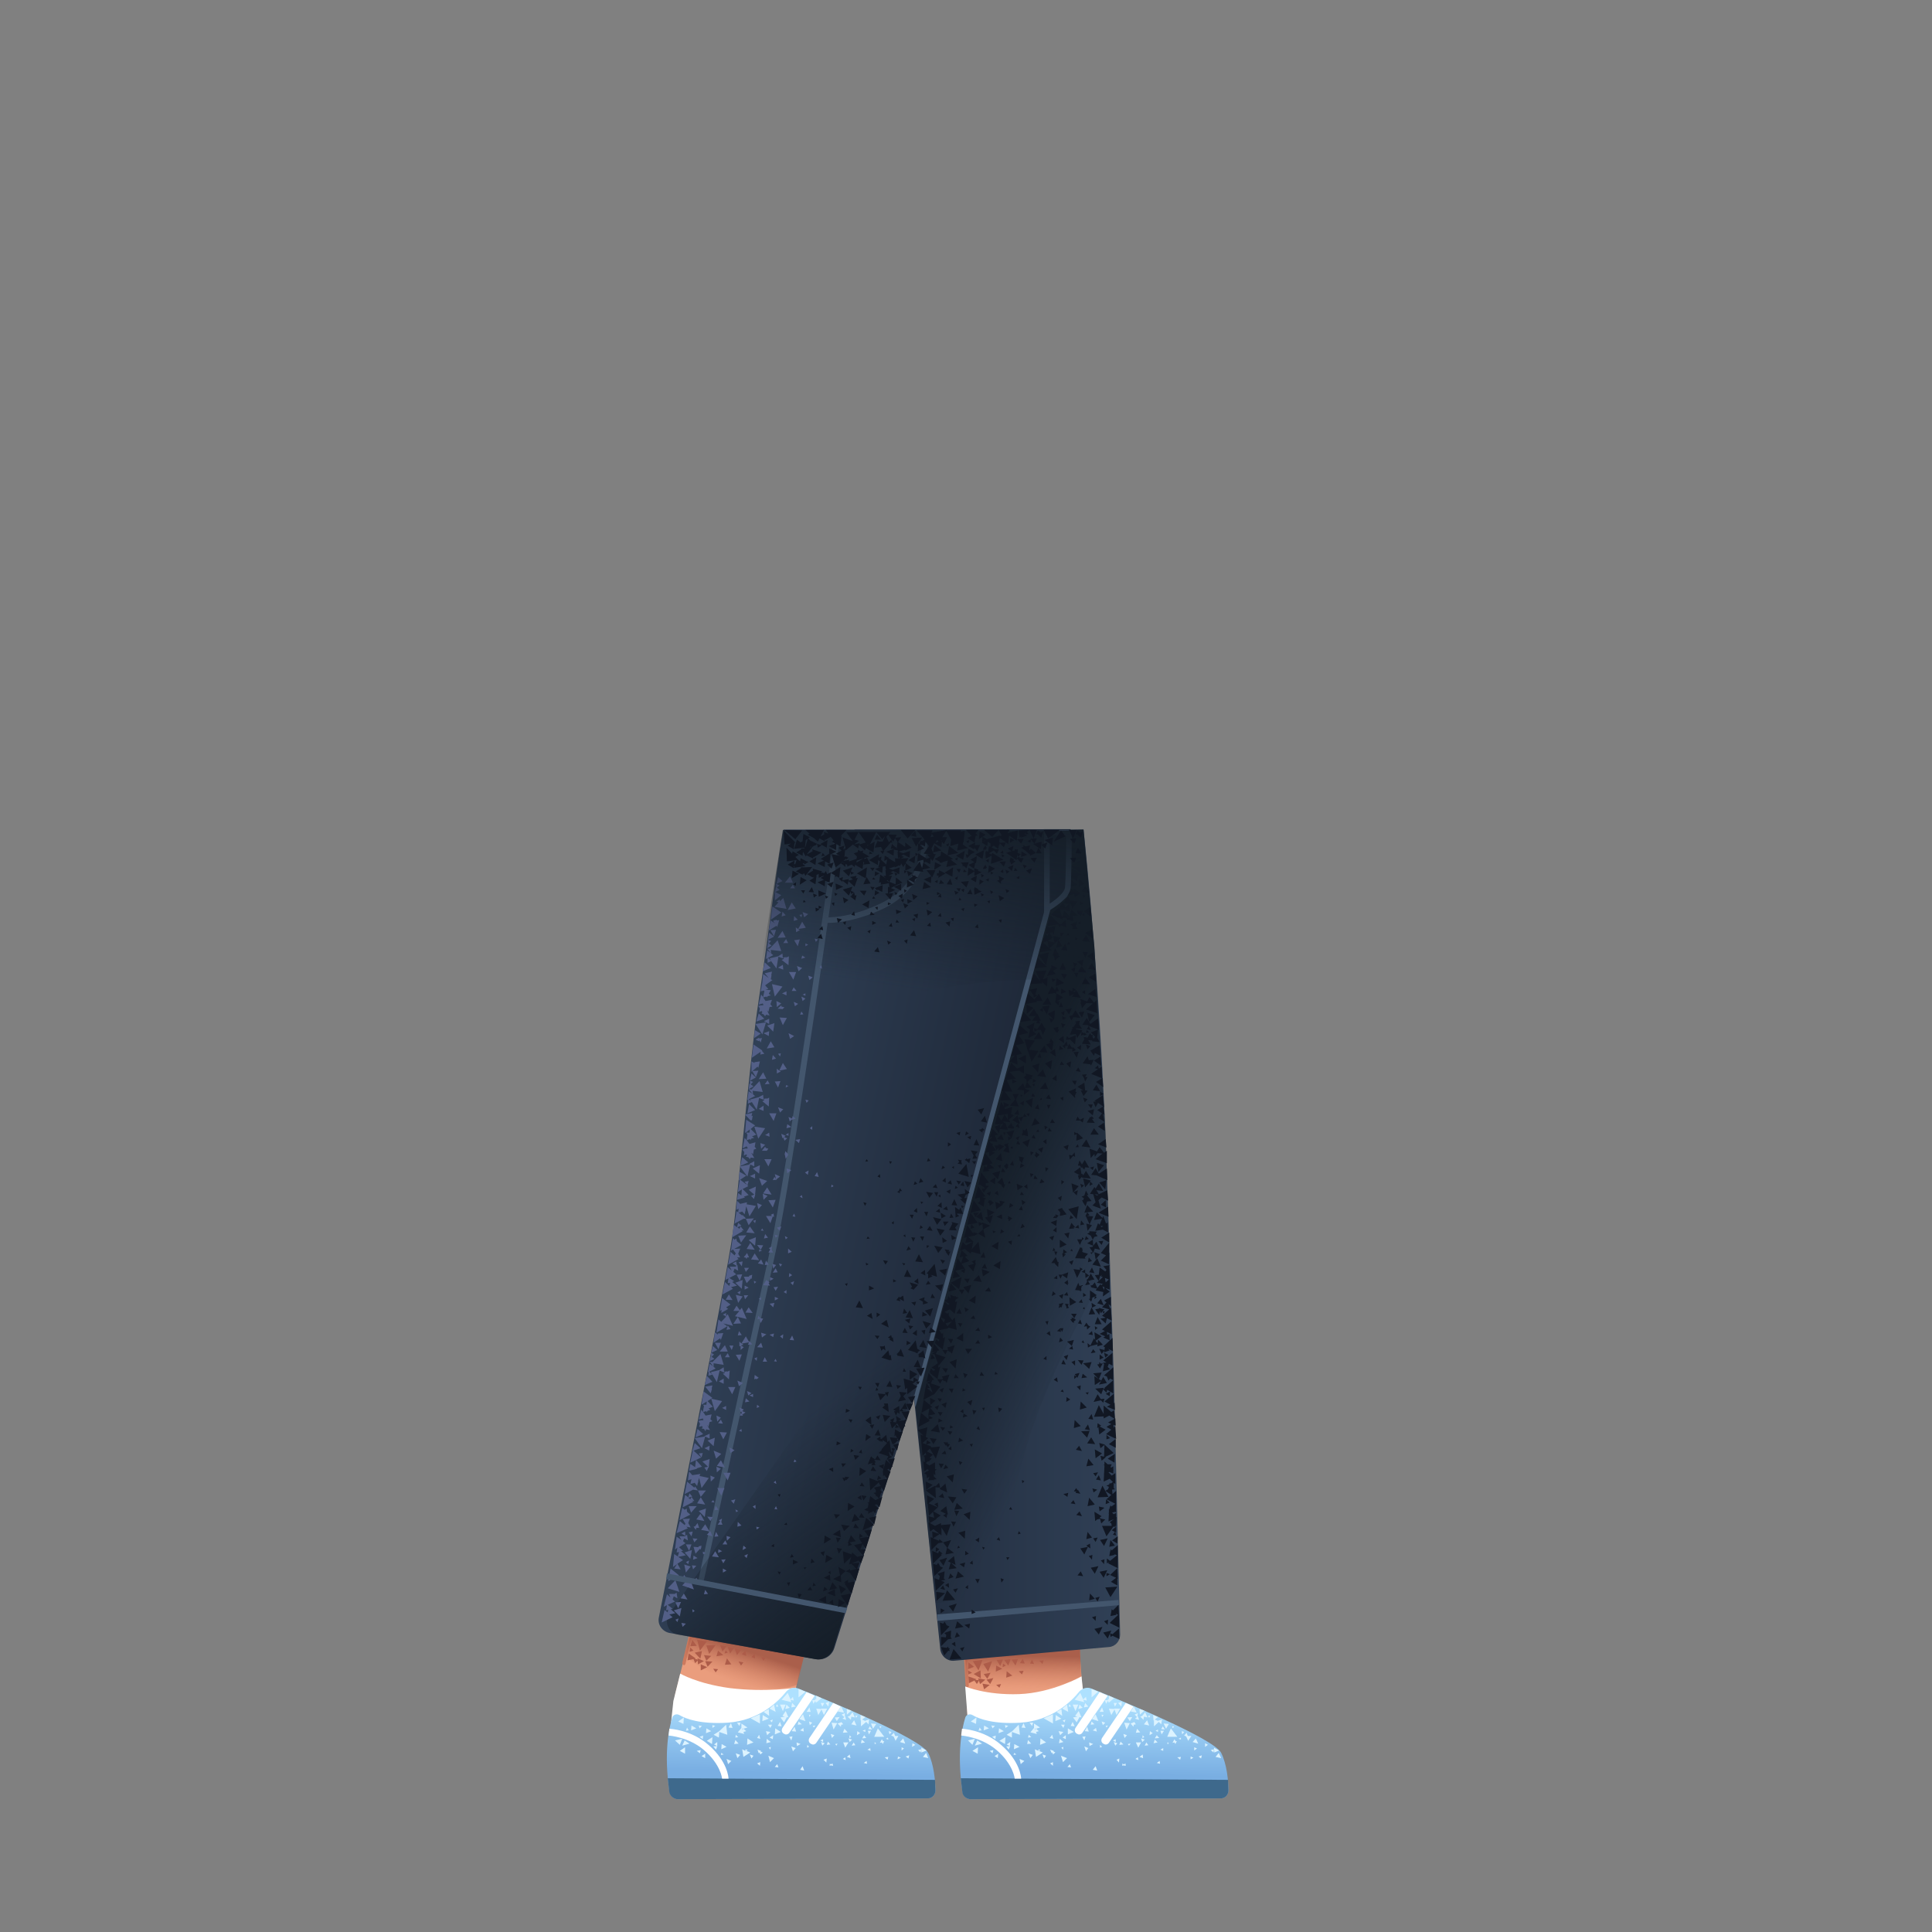 <svg xmlns="http://www.w3.org/2000/svg" xmlns:xlink="http://www.w3.org/1999/xlink" viewBox="0 0 480 480" xmlns:v="https://vecta.io/nano"><rect x="0" y="0" width="480" height="480" fill="#808080" stroke="none"/><path d="M240.4 427l-1.4-28.1h28.4l2.6 35.3z" fill="#ea9d7d"/><path d="M240.2 419.2c-.2 0-.3-.2-.3-.4l-1-17.2c0-.2.2-.4.4-.4s.4.2.4.4l1 17.2c0 .2-.2.4-.4.4 0 .1-.1.1-.1 0z" fill="#cc7a5e"/><linearGradient id="A" gradientUnits="userSpaceOnUse" x1="253.83" y1="419.677" x2="253.978" y2="410.714"><stop offset="0" stop-color="#cc7a5e" stop-opacity="0"/><stop offset=".924" stop-color="#aa5f4b"/></linearGradient><path d="M252.3 419.7c11.3.5 16.3-3.3 16.3-3.3L268 402l-28.6.4.6 14.6c-.1 0 4.1 2.3 12.3 2.7z" fill="url(#A)"/><path d="M239.8 419s5.2 2.2 13.4 1.9 15.5-4.4 15.5-4.4l1.2 11.3s-3 3.9-16 3.8c-13.7-.1-13.5-4.8-13.5-4.8l-.6-7.8z" fill="#fff"/><g fill="#ad5c49"><path d="M240.5 415l.1 1 .9-.4zm12.9-1.8l1.2.1-.5-1.2zm-11.7-.5l1.4 2.3 1-2.6zm14.2.6l1 .1-.5-1.1zm-6.8.9l.8-.4-.7-.5zm-6.8 3.2l.3-.2-2-.7.1 1.7 1.4-.7.6.9.6-1zm3-.3l.8-1.5-1.7.3zm-3.4-1.2l1.8 1.1-.1-2zm5.5-.6l1.6-.7-1.5-.8zm-1.4 3.1l.8-1.5-1.7.4zm-1.5 1.3l1.4-1.1-1.8-.3zm8.4-7.5l-1.6.1 1 1.5zm-1.8 0l-1.6.2 1 1.4zm-1.9.1l-1.6.1.9 1.5zm-2.7.4l-2.2.7 1.2 1.9zm12.5.7l.3-.9-1.1.1z"/><path d="M253.9 416l.4-.9-1.2.1zm-5.6 3.3l.4-.9-1.2.2zm1.7-2.5l1.5-.5-1.4-1.1zm-5.2.5l-1.8-.3.5 1.4zm-4.3-2.6l1.5-.6-1.4-1.1z"/></g><linearGradient id="B" gradientUnits="userSpaceOnUse" x1="272.286" y1="422.198" x2="271.84" y2="440.621"><stop offset=".005" stop-color="#aee1ff"/><stop offset="1" stop-color="#79aee2"/></linearGradient><path d="M241.2 447l62.1-.2c1.1 0 1.9-.9 1.9-2 0-2.4-.4-6.5-1.8-9.3-1.8-3.6-25.5-13.3-32.3-16-1-.4-2.1-.1-2.9.7-2 2.5-6.8 7.3-14.7 7.8-6.6.4-10.2-.9-11.9-1.9-.7-.4-1.6-.1-1.8.7-.8 2.6-2.1 8.7-.7 18.2.1 1.2 1 2 2.1 2z" fill="url(#B)"/><path d="M241.2 447l62.1-.2c1.1 0 1.9-.9 1.9-2l-.1-2.6-66.4-.4.4 3.5c.1.9 1 1.7 2.1 1.7z" fill="#3e698c"/><path d="M278.1 433.5l1-.1-.7-.7zm4.7.7l.7-1.3h-1.3zm-10-13.9l-1.6-.7v2.1zm2.7 2.7l1.3-1.1-1.3-.6v.9l-.3-.1.1.3h-.8l.3.9.5-.8.1.5.1-.2zm-11.8 1.6l-1.2.7 1.4 1zm1.4-1.1l-1.2 1 1.5.8zm2.8 0h-1.4l.7 1.6zm10.4 1h-1.5v.1l-1.3-.1.6 1.6.8-1.4.5 1.4zm11.4 5l.7-1.2-1.3-.1zm-8-5.5l-.8 1.2 1.5.3zm-16.4 6.9l1.5-.6-1.5-.9zm-1.6-3.9l-1.4-.9-.1 1.5zm-3.8 5.9l-1.4-1-.1 1.6zm8.1-7.8l-.9 1.2.6.2-1.1.2.9 1.2.7-1.3.5.1zm3.3 2l1.6.5-.7-1.7zm-21.9 3l-1.2-.7-.1 1.2zm2.5 4.5l1.4-.6-1.3-.7zm-7.5-4.7l1.3-.5-1.2-.7zm40.6-2.5l-.8 1 1.3.3zm17.8 8.1l-.8 1 1.4.3zm-1.2-1.3l.1 1.2 1.2-.5zm-5.3-1.4l1.4.4-.6-1.3zm-.5 4.3l.7-.4-.7-.3zm.9-2.2l.7-.5-.7-.3zm1.7 2l.2-.8-.8.3zm3.1-1.5l.1-.8-.8.2zM284.3 425l-1.2-.4.1 1.4zm-3.6 3.1l-1.4-.1.6 1.7zm-1.1 10l-.4.3-.3-.3-.1.6.3-.1.6.1zm1.7-11.5l-1.2.1.6.9zm4.3 4.5l.8-.5-.7-.5zm9.2-.6l-.6.7.5.2.5 1.1.8-1.2h-.9zm4.6 3.5l.7-.5-.7-.4zm-6.2 3.2l.2-.7-.9.1zm-29.9-5.2l-.2 1.1 1.1-.3zm6.1.4l.3-1-.8.1zm-4.2 6.6l.9.1-.3-.8zm3-15.5l-.3 1.1 1.1-.3zm-5.2 6.6l.4 1 .8-.8zm6.6-7l-.3 1.1 1.1-.2zm7.4.9l.5-.9h-.8zm-5.5 5.9l1 .3-.2-.9zm-1.5-7.4l-.2-.9-.7.6-.7-1.6-1.4 1.7 2.4.6-.3-.6zm1.5 17.2l1.1.2-.4-1.1zm-.8-5.9l.9-.5-1-.4zm6.7 3.4l.6.7.1-1zm-7.9-7.1l1 .1-.4-1.2zm-3-2.3l-.5 1 1 .1zm-12.2.3l-.5 1.1 1 .1zm3.8 6.9l.4-.2-.5-.2v.4l-.9-.4.3 1.9 1.7-1.1zm2.8 3.1l.7.6v-.9zm-10.3-3.4l.4-.9-1 .1zm10.8-3.7l-.6.8.9.2zm-4.7-3h-.9l.6.8zm7.5 1.3l.3-.8h-.9zm-13.7-.5l-.8-.2.1.7zm13.5-1.3l.5.4.2-.7zm1.7-4.1l-.2.6h.6zm8.1 3.2l.4-.5-.5-.1zm3.4 5.5l-.7.3.7.4zm-3.9 2.1l.5-.2-.5-.5zm1.6-5l.4-.5-.6.1zm7.2 7.8l.7.3-.1-.7zm-1.6-3.3l.4-.5-.7.1zm7.2-4l-.6.3.6.3zm-3.9 2.1l.5-.2-.4-.5zm2-5.6l-.6.1.3.5zm7.6 5.5l-.6.3.6.2zm-3.4 1.6l.4-.1-.3-.4zm1.7-4.4h-.5l.2.5zm-27.5 5.1l-.5.2.4.5zm-8.2 2.8l.6-.8-1.1-.4zm-5.9-3.4l.8.4.1-1zm8-3.3l-.7-.6 1-.3-1.5-1v1.1l-.9 1.1 1.6.4-.2-.5.7-.2zm-.9-.2l-.1-.4.2-.1-.1.5zm12.6 5.2l.6-.8-1-.4zm-5-3v-1l-.8.6zm6.4-4.4l-.2.8.9-.1zm-24.6 7.9l.2-.8-.9.2zm.7-3.5l.1-.9-.9.3zm-3.9-2.9l-.3.8.8-.1zm2.9-.5l.3.7.6-.6zm9.3 2.3l-.2.7.8-.1zm8.5 6.8l1-1-1.5-.6zm-4.7-.9l.5-.7-.9-.3zm2.4-1.9l-.9-.3.4.9.2-.2.1.5.6-.5-.5-.3zm-13.5-2.5l1.4.8.1-1.7zm-5.7-5.8l-1.4 1 1.3.6zm-1 8.3l1.3.7.1-1.6zm-1.1-2.6l1.1 1.1.6-1.5zm11.3 3.6l.7-.1-.5-.4zm1.8 2.3l.9-.8-1.2-.5zm-6.5-2l.8.5.1-1.1zm8.3-4l-.2 1 1-.1zm29 1.4l.9-.1-.5-.7zm-7.3 0l.5-.6-.9-.3zm1.6-10.9l-.9.3.8.9zm3.1 5l-.1.1-.8.3.7.8.1-.5.5-.1zm-7.2.2l-.9-.3.3.9zm-.8-3.8l-.6 1.1h1zm8.1 1.8l.6.6-.5.4 1 .3-.3-.9-.1.1.1-.9zm1.4.5l.8.8.1-.8.9.2-.6-1.3-.7.9zm3.6 5.4l1.1-.1-.6-.7zm-7.8-1.1l.3 1 .6-.7zm3.4-1.3l-.3 1 1.1-.1zm6.7.5h-.9l.3.9zm-6.1 6.5l.9.3-.1-.9zm3.5-3.4l1-.2-.7-.7zm.8 4.9l.8.2-.1-.7zm1.5-9.1l-.4.7.9.1zm5.3 1.4l-.6-.2.1.8zm-5.9 4.4l.7.3v-.7zm-.5-7.1l-.9-.4.8-.6-1.2-.5.1 1.4.1-.2v1.6l1.2-1.1.6.6.2-1.2-1 .3zm4 4.5l-.5.9.5-.1.2.4.4-.7h-.3zm-8 .7l.6-.6-.9-.3zm-41.6.9l1.8-.5-1.2-.8zm48.7-4.3l-.9 2.1h2.5zm-37.5 1.6l-.3-2.5-1.6 1.6-1.4.9 1.3.7v-1.4zm8.2-5.1l-2.3 1 2.3 1.3z" fill="#dcf3ff"/><g fill="#fff"><use xlink:href="#K"/><path d="M279.7 423.1l-5.9 8.7c-.3.5-.2 1.1.3 1.4.1.1.3.1.4.2.4.1.8-.1 1-.4l6.1-9-1.9-.9zm-6.5-2.7l-6 8.9c-.3.5-.2 1.1.3 1.4.1.1.3.1.4.2.4.1.8-.1 1-.4l6.3-9.2-2-.9z"/></g><linearGradient id="C" gradientUnits="userSpaceOnUse" x1="212.3" y1="309.36" x2="278.3" y2="309.36"><stop offset="0" stop-color="#1e2838"/><stop offset="1" stop-color="#304056"/></linearGradient><path d="M275 291.9c-1.3-42.7-5.2-80.3-5.8-85.8h-56.9l21.3 203.6c.2 1.8 1.8 3.1 3.5 2.9l38.4-3.4c1.6-.1 2.8-1.5 2.8-3.1l-1.5-62-1.8-52.2z" fill="url(#C)"/><path d="M167.7 421.1l6.8-27.3 27.1 8.3-7.7 34.5z" fill="#ea9d7d"/><path d="M169.7 413.6a.76.76 0 0 1-.2-.4l4-16.7c.1-.2.3-.4.5-.3s.4.3.3.5l-4 16.7c-.1.2-.3.4-.5.3 0-.1 0-.1-.1-.1z" fill="#cc7a5e"/><linearGradient id="D" gradientUnits="userSpaceOnUse" x1="182.681" y1="417.929" x2="185.433" y2="409.398"><stop offset="0" stop-color="#cc7a5e" stop-opacity="0"/><stop offset=".924" stop-color="#aa5f4b"/></linearGradient><path d="M181.2 417.5c10.7 3.8 16.8 1.1 16.8 1.1l3.3-13.4-27.5-7.9-3.7 14.1c0-.1 3.4 3.4 11.1 6.1z" fill="url(#D)"/><path d="M169 415.8s4.2 2.5 12.3 3.6c9 1.1 16.5-.1 16.5-.1l-2.1 11.1s-4 2.9-16.4-1c-13.1-4-12.6-1.2-12.6-1.2l.6-5.6 1.7-6.8z" fill="#fff"/><g fill="#ad5c49"><path d="M171.5 409.3l-.2 1.1 1-.3zm12.8 1.7l1.1.4-.2-1.3zm-11.1-3.6l.7 2.7 1.7-2.3zm13.5 4.3l.9.3-.1-1.1zm-6.7-.9l.8-.2-.5-.6zm-7.4 1.3l.2-.1-1.7-1.2-.3 1.7 1.5-.3.4 1 .8-.8zm2.9.5l1.2-1.2-1.8-.2zm-2.9-2l1.4 1.5.4-1.9zm5.4.9l1.7-.3-1.3-1.1zm-2.2 2.6l1.2-1.3-1.8-.1zm-1.7.9l1.6-.8-1.6-.7zm10-5.1l-1.6-.4.6 1.7zm-1.7-.5l-1.6-.2.6 1.6zm-1.9-.4l-1.6-.3.6 1.6zm-2.7-.3l-2.3.1.7 2.1zm11.9 3.9l.5-.7-1.1-.2z"/><path d="M184.1 413.8l.6-.8-1.2-.2zm-6.3 1.7l.6-.8-1.2-.1zm2.3-1.9l1.6-.1-1.1-1.5zm-5.2-.9l-1.6-.7.1 1.5zm-3.4-3.7l1.6-.1-1.1-1.5z"/></g><linearGradient id="E" gradientUnits="userSpaceOnUse" x1="199.486" y1="422.194" x2="199.04" y2="440.617"><stop offset=".005" stop-color="#aee1ff"/><stop offset="1" stop-color="#79aee2"/></linearGradient><path d="M168.4 447l62.1-.2c1.1 0 1.9-.9 1.9-2 0-2.4-.4-6.5-1.8-9.3-1.8-3.6-25.5-13.3-32.3-16-1-.4-2.1-.1-2.9.7-2 2.5-6.8 7.3-14.7 7.8-6.6.4-10.2-.9-11.9-1.9-.7-.4-1.6-.1-1.8.7-.8 2.6-2.1 8.7-.7 18.2.2 1.2 1.1 2 2.1 2z" fill="url(#E)"/><path d="M168.4 447l62.1-.2c1.1 0 1.9-.9 1.9-2l-.1-2.6-66.4-.4.4 3.5c.2.9 1.1 1.7 2.1 1.7z" fill="#3e698c"/><g fill="#dcf3ff"><path d="M205.4 433.5l.9-.1-.6-.7zm4.6.7l.8-1.3h-1.3zm-9.9-13.9l-1.7-.7v2.1zm2.7 2.7l1.3-1.1-1.3-.6v.9l-.3-.1v.3h-.7l.3.9.5-.8v.5l.2-.2zm-11.8 1.6l-1.3.7 1.4 1zm1.3-1.1l-1.1 1 1.5.8zm2.9 0h-1.4l.7 1.6zm10.3 1H204l.1.1-1.3-.1.5 1.6.8-1.4.6 1.4zm11.4 5l.8-1.2-1.3-.1zM209 424l-.9 1.2 1.6.3zm-16.5 6.9l1.5-.6-1.4-.9zM191 427l-1.5-.9-.1 1.5zm-3.8 5.9l-1.5-1-.1 1.6zm8-7.8l-.8 1.2.6.2-1.1.2.9 1.2.7-1.3.4.1zm3.4 2l1.5.5-.6-1.7zm-21.9 3l-1.2-.7-.1 1.2zm2.5 4.5l1.3-.6-1.2-.7zm-7.5-4.7l1.3-.5-1.2-.7zm40.5-2.5l-.7 1 1.3.3zm17.9 8.1l-.8 1 1.3.3zm-1.2-1.3v1.2l1.3-.5zm-5.3-1.4l1.3.4-.5-1.3zm-.6 4.3l.8-.4-.7-.3zm1-2.2l.6-.5-.6-.3z"/><path d="M225.7 436.9l.2-.8-.9.3zm3-1.5l.2-.8-.8.2zM211.5 425l-1.1-.4v1.4zm-3.5 3.1l-1.4-.1.5 1.7zm-1.2 10l-.4.3-.2-.3-.1.6.3-.1.6.1zm1.8-11.5l-1.2.1.5.9zm4.3 4.5l.8-.5-.7-.5zm9.2-.6l-.7.7.6.2.5 1.1.7-1.2h-.8zm4.5 3.5l.8-.5-.7-.4zm-6.1 3.2l.2-.7-.9.1zm-30-5.2l-.1 1.1 1.1-.3zm6.1.4l.3-1-.8.1zm-4.1 6.6l.9.1-.3-.8zm2.9-15.5l-.3 1.1 1.1-.3zm-5.1 6.6l.3 1 .8-.8zm6.5-7l-.2 1.1 1.1-.2zm7.5.9l.5-.9h-.9zm-5.5 5.9l.9.3-.1-.9zm-1.6-7.4l-.2-.9-.6.6-.7-1.6-1.5 1.7 2.4.6-.2-.6zm1.6 17.2l1 .2-.4-1.1zm-.8-5.9l.9-.5-1-.4zm6.6 3.4l.7.7.1-1zm-7.9-7.1l1.1.1-.4-1.2zm-2.9-2.3l-.6 1 1 .1zm-12.2.3l-.6 1.1 1 .1zm3.8 6.9l.4-.2-.6-.2v.4l-.8-.4.3 1.9 1.7-1.1zm2.7 3.1l.7.6.1-.9zm-10.2-3.4l.3-.9-1 .1zm10.7-3.7l-.5.8.8.2zm-4.6-3h-.9l.6.8zm7.4 1.3l.4-.8h-1zm-13.7-.5l-.7-.2v.7z"/><path d="M191.3 427.5l.5.4.2-.7zm1.7-4.1l-.2.6h.6zm8.1 3.2l.3-.5-.4-.1zm3.4 5.5l-.7.3.7.4zm-4 2.1l.5-.2-.4-.5zm1.7-5l.4-.5-.7.1zm7.2 7.8l.7.3-.1-.7zm-1.6-3.3l.3-.5-.6.1zm7.2-4l-.7.3.7.3zm-4 2.1l.5-.2-.4-.5zm2.1-5.6l-.6.1.2.5zm7.5 5.5l-.5.3.6.2zm-3.3 1.6l.4-.1-.4-.4zm1.7-4.4h-.5l.2.5zm-27.5 5.1l-.5.2.4.5zm-8.3 2.8l.7-.8-1.1-.4zm-5.8-3.4l.8.4v-1zm8-3.3l-.7-.6 1-.3-1.5-1v1.1l-.9 1.1 1.6.4-.2-.5.7-.2zm-.9-.2l-.1-.4.2-.1-.1.5zm12.5 5.2l.7-.8-1.1-.4zm-5-3l.1-1-.9.6zm6.4-4.4l-.2.8 1-.1zm-24.5 7.9l.2-.8-1 .2zm.7-3.5l.1-.9-.9.3zm-3.9-2.9l-.3.8.7-.1zm2.9-.5l.2.7.6-.6zm9.2 2.3l-.1.7.7-.1zm8.5 6.8l1-1-1.4-.6zm-4.6-.9l.5-.7-.9-.3zm2.4-1.9l-.9-.3.3.9.2-.2.2.5.6-.5-.6-.3zm-13.5-2.5l1.3.8.1-1.7zm-5.7-5.8l-1.4 1 1.3.6zm-1 8.3l1.3.7v-1.6zm-1.2-2.6l1.2 1.1.6-1.5zm11.4 3.6l.7-.1-.6-.4zm1.8 2.3l.8-.8-1.2-.5zm-6.6-2l.9.5v-1.1zm8.4-4l-.3 1 1.1-.1zm28.9 1.4l.9-.1-.4-.7zm-7.3 0l.6-.6-.9-.3zm1.7-10.9l-.9.3.7.9zm3 5v.1l-.9.3.8.8.1-.5.5-.1zm-7.2.2l-.8-.3.2.9zm-.7-3.8l-.7 1.1h1zm8 1.8l.7.6-.5.4.9.3-.2-.9-.1.1v-.9zm1.5.5l.8.8.1-.8.9.2-.6-1.3-.7.9zm3.6 5.4l1-.1-.5-.7zm-7.8-1.1l.3 1 .6-.7zm3.4-1.3l-.4 1 1.2-.1zm6.6.5h-.8l.3.9zm-6 6.5l.9.3-.2-.9zm3.5-3.4l1-.2-.8-.7zm.7 4.9l.8.2-.1-.7zm1.5-9.1l-.4.7 1 .1zm5.4 1.4l-.7-.2.2.8zm-6 4.4l.8.3-.1-.7zm-.5-7.1l-.8-.4.8-.6-1.2-.5v1.4l.1-.2v1.6l1.3-1.1.6.6.1-1.2-.9.3zm4.1 4.5l-.5.9.5-.1.2.4.4-.7h-.3zm-8 .7l.6-.6-.9-.3zm-41.6.9l1.8-.5-1.2-.8zm48.6-4.3l-.9 2.1h2.5zm-37.4 1.6l-.3-2.5-1.7 1.6-1.4.9 1.3.7.1-1.4zm8.1-5.1l-2.3 1 2.3 1.3z"/></g><g fill="#fff"><use xlink:href="#K" x="-72.7"/><path d="M207 423.1l-5.9 8.7c-.3.5-.2 1.1.3 1.4.1.1.3.1.4.2.4.1.8-.1 1-.4l6.1-9-1.9-.9zm-6.6-2.7l-6 8.9c-.3.5-.2 1.1.3 1.4.1.1.3.1.4.2.4.1.8-.1 1-.4l6.3-9.2-2-.9z"/></g><linearGradient id="F" gradientUnits="userSpaceOnUse" x1="244.224" y1="311.92" x2="179.697" y2="297.968"><stop offset="0" stop-color="#1e2838"/><stop offset="1" stop-color="#304056"/></linearGradient><path d="M194.7 206.1c-1.1 4.9-3.3 22.6-6.6 45.1-1.8 12.7-5 47.7-6 54.9-1.7 12.2-15.3 80-18.4 95.7-.4 1.8.8 3.5 2.6 3.9l36.4 6.5c2 .4 4-.8 4.6-2.8l26.7-84.7c4.8-16.2 26.6-98 26.6-98s4.7-3 4.8-6.1l.6-14.6-71.3.1z" fill="url(#F)"/><path d="M174.7 393.4l-1.3-.3c.1-.6 12.8-59.4 17.9-82.4 4.1-18.4 15.9-102.9 16.1-103.8l1.4.2c-.1.8-12 85.4-16.1 103.9l-18 82.4z" fill="#43566d"/><linearGradient id="G" gradientUnits="userSpaceOnUse" x1="207.912" y1="346.069" x2="238.522" y2="387.792"><stop offset="0" stop-color="#151e28" stop-opacity="0"/><stop offset=".998" stop-color="#151e28"/></linearGradient><path d="M207.1 409.4l38.7-127.1s-25.7 42.1-36.5 57.3l-43 61.4c-1.4 2-.2 4.7 2.1 5.1l34.1 6.1c2 .4 4-.9 4.6-2.8z" fill="url(#G)"/><g fill="#535f87"><path d="M180.6 382.8l.9-.9-1-.3zm-3.7 3.9l1.7.2-.9-1.5zm-4.7 6.5l1.7.2-.9-1.4zm-3.1 3.9l1.7.3-.9-1.5zm4-32.3l1.3-.4-1.5-1.7-.2 1.8-1.2-.8-.3 1.7 2-.5zm-1.6 3.9l1.1-.3.6.8.2-.9.2-.1-.2-.1.3-.9.6 2.5 1.8-2.5-2.3-.5.2-.5-2 .3-.8-.9-.3 2.2.9-.3zm7.6-5.9l-1 1.4 2 .4zm-3.9 11l-1.1-1.8-.9 1.5zm-4.1.4l.6 1.6 1.4-1.6zm2.3-3.9l.7 1.6 1.3-1.6zm.6 5.8l-1 1.4 2 .4zm-6.5 13.6l1.6.2-.8-1.4 1.4-.9-1.2-.8 1.9-.4-1.2-1 .5-.1-1-.9 1.6-1-.6-.5.3-.7.9.5-.2-1.4-.4.3-.1-1.1-.9.5 1 .6-.1.1h-1.4l.5.9-1.2-.8-.4 3.2.6-.5-.2 1.2.6-.1-.3 1.1-.9-.6-.3 3.2 1-.7zm11.3-33.9l.9 1.8.9-1.7zm2.1-11.2l1 1.8.8-1.8zm-.1 23.2l.7-1.9h-1.8zm-2.6 1.9l1 1.9.8-1.9z"/><path d="M175.2 344.5l1.3 1.6h.1l.3-1.1h-.1l.2-.8zm3.9-11.6l.6-1.7-1.4.1.1.3-.8-.6-.3 2.6 1.6-1.1zm5.2 3.6l-1.5.1.9 1.5zm-5.8-1.3l.6-1.6h-1.5zm-7.3 50.1l.6-1.6h-1.4zm4-6.6l-1 1.4 2.1.4zm10.3 8.4l.3-1-.9.4zm-12.2-8.7l-.6.8-.4.1.2.2-.1.1h.1l.4.5.1-.5h.7zm-1.5 3.3l.3-1.2-1 .2zm.5 4.8l-.1 1 1.1-.4zm5.8-20.7l1-.9-1.1-.5zm-.1-14.1l.2 1.5.9-1zm-1.5 14.9l.1 1.5 1-1zm-3.1 3.7l-.7-1-.2.3-1.8-1.5-.6 3.1 2.1-1.1zm8.2 2.5l.7.8.4-1.1zm-5.4-12.4l.1-1.2-1.3.6zm-2.9-5.4l-.5 2.1 1.9-.8zm1.2 8.1l1.4 1.3-.9.2.6.9.4-.9h.1v-.2l.2-1.9zm2.8-3.8l.3-2.1-1.8.7zm-2.2 17.6l.3-2.1-1.8.6zm-3.6 10.4l.4-2.2-1.8.6zm13.6-38.9l1.1-.2-.9-.8zm-4.7.9l-1 .5 1 .5zm-4.4-7.5l1-.3 1.1 1.9.7-2.9 1.1.5-.1-1.3-1.1.7-2.1.5.3.5-.7-.6 1.6-.8-.5-.4v-.9l2.5.4-.8-2.7-2 2-.7-.1.9 1.2-.9-.7-.4 2.1.2-.1zm.8-4.7l.6-.6-.7-.4 1.5-.7-1.1-1-.4 1.7h-.1l.1.9-.1-.1-.3 1.3 1.2-.6zm5.9 37.9l.2.7.5-.3zm-5.5-2.3l-.5.5.8.1zm-6.8 15.4l.6.5.2-.9zm4.2-2.6l.1.7.6-.4zm22.6-22.2l.7-.2-.5-.5zm-4.5 4.6l-.5.4.7.4zm-11.2-6.9l1-.7-1.3-.7z"/><path d="M179.1 352.7l-.7.9 1.2.1zm-4.8 9.4l.3-1.1-1 .1zm9-30.3l1-.1-.7-1zm-2.8-1.4l1-.2-.7-.9zm-2.6 32l1.3-1.2-1.9-.8zm8.8-16.3l-1.1-.5.3 1.1zm-3 3.6l.3 1.1.2-.1.2.7-.3-.4-.3.7h.8l-.2-.2.8-.6-.8-.3.4-.4zm-4.5-23.5l1.7-1-.5-.4 1.1-.7-2.1-1.6-.5 3.2.4-.3zm4.1 1l-1.1 1.7 1.9-.1zm-3.2 7l-1.3 1.6h2zm-6.8 48.1l-1.2-.1.4 1zm4.5-8.2l-.3 1.1 1-.1zm-2.1 2.7l.8 1.1.6-1zM173 389l-1.1-.1.3 1zm4.9-8.4l-.4 1.2 1-.1zm-7.5 10.1l1.2-1.5-1.6-.5zm.1-11.4l1.1.2-.6-1.1.4-1.1-1.8.1.7 1.2-.2.3-1.2-1-.8 3 2.8-1.2zm-2.7 21.5l-1.2-1 .5-.1-1.2-1 1.8-.8-.6-.5.3-.8.9.5-.2-1.4-.5.3h-1.4l.4.9-.9-.8-.8 3.1.8-.4-.2 1.3.5-.2-.1.7-.8-.6-.7 3.1 2.7-1.3-.8-.7zm.7-1.2l.7-1.6-1.4.1zm.4 2l.4-2.1-1.9.6zm-.6 1.4l.3-.9-.8.3zm3.8-2.4l.5-.4-.6-.4zm-2.5 3.6l.8-.8-1.1-.2zm5.3-8.1l1-.1-.7-1zm-4.2-20.5l-.1-.8-.5.3-.6-.5-.7 3.1 2.7-1.4zm1.2-2.7h.6l-.7-1-.3.6-.5-.4 1-.3-.7-.8-.3 1-.8-.6-.6 3.1 2.7-1.4zm3.3-16l1.1.5v-1.2l-1.3.6.1.1-2.5.4 1.8 2.5zm-.9-4l-.2-.1v.1l-.6.1.4.7-.2.8.7-.2.2.3-.3.3.6.1.4.6.1-.5 1 .2-.7-1.2v-.1l.3.5.3-1.2.7-.2-.5-.5.3-1.2-1.5.3-.6-.9.8-.2.1.3.2-.4.7-.2-.4-.3v-.1l1-.4-1.3-1.4 1.2-.8-2.2-1.6-.5 3.3 1.3-.8-.1.8h-.8l.2.4-.3 1.4-.4-.6-.6 2.5 1-.3.2.4z"/><path d="M174.2 362.1l-1.9-1.7 1.7-.6-1.4-1.3-.6 2.1.1-.1-.6 2.9zm-7.6 27.6l-.6 3.1 2.7-1.4zm1.2 2.9l-1.9 2 2.9.9zm4.6 2.3l-1.1-2.9-.5.6-.8-1.3-.8 1.3 1.4.1-1.1 1.2zm5.2-44.3l1.8-2.5-2.7-.6zm1.6 27.5l.2-.8-.8.4.3.3-.6.8h1.2zm-.7 6.8l-.1.9 1-.4zm1.3-42.4l-1.2.7 1.2.6zm-4.2-.7l-.5 2.3 1.9-.8zm5.7-1.3l-.6.3v-.1l-.8.1.2.3-.5.2 1.5 1.4zm3.3 3.1l-1.4-.6.4 1.4zm-4.5-6.4h1.2l-.5-1zm-.4-8.4l2.4.6-1.3-2.9-.4.5v-.8l-.8.4.8.5-1.2 1.3-.7-.6-.5 3.3 2.7-1.6zm-.2 54.9h1.2l-.5-1zm-6 .5l.1.2-1.3-.1.5 1.7 1.1-1.2.2.2.1-.5.1-.1h-.1l.1-.4zm6.1 6.5l.9-.5-.9-.5zm-3.1-10.3l-.9.9 1.4.4zm3.8 7l-1.1.1.5.9zm2.9-8.1l1-.3-.9-.9zm3.8-5l.7.6v-1zm1 5.7l.7-.5-.8-.2zm4.4-5.1l.7.1-.3-.8zm-7.7 9.1l-.2 1.1.9-.5zm7.2-70l.2 1.2.7-.9zm-1 4.8l.3-.2-.7-.5-.1-.1-.8 1.3 1.7.1zm-7.2 6.9l-1.1 1.3 2.9.7-1.2-2.8-.5.6-.8-1.1-.8 1.3zm2.3-.9l-.8 1.3 1.8.1zm-2.6-28.4l-.3 1.7 2-.6-.3-.2 1.2-.4-1.5-1.5 1.4-.7-.2-.2.3-1.1-1 .2.6.8-1.7-1.3 1.5-1-1.7-1-.1 2.2.2-.2-.5 3.1 1-.7-.1 1.5zm8.3.4l-1.1-1.8-1 1.5zm-5.4 7.9l-.9 1.5 2.1.2zm-2.2 4l1.3-1.8-2 .1zm1.9-4.3l1.3-1.7-2 .1zm.4 4.4l-.9 1.5 2 .2zM182 323l-.9-1.4-.8 1.3zm7.9-35l1 1.8.8-1.8zm2.3-9.5l.7-1.9h-1.8zM192 300l.7-1.9-1.8.1zm0 2.2l.3.2-.1-.9-.7.3.3.3h-1.5l1.1 1.8zm-5.4-24l.2.2.2-1.2-.3.1.2-.8-1.8.4 1.4 1.5zm1.8-12.9l.4-1.6-1.4.2.1.2-.8-.4v2.6l1.5-1.3z"/><path d="M193.9 268.6l-1.4.1.8 1.5zm-5.5-2.6l-1.5.1.9 1.5zm-4.6 52.2l.6-1.6-1.4.1zm3.7-6.8l-.9 1.5 2 .2zm9.5 7.9l.3-1-.9.4zm-11.9-7.3l-.2.1h.1l-.2.3h.4l.3.4.1-.4h.5l-.5-1.1zm-1.6 1.6l.8 1 .2-1.2zm1.5 5.8v1l1-.5zm5.7-22.3l-1.2-.5.2 1.5zm-1.6-11.7l1-1-1.2-.4zm-.7 15l.9-1-1.2-.5zm5.7 4.3l-1.1.3.7.8zm-7.8-12.5l1.3.6v-1.2zm-1.9-4.7l-.5 2.2 2-.9zm1.6 8.1l1.4 1.2-.8.3.7.8.3-.9v-.2l.1-.1h-.1l.2-1.9zm2.8-6.1l-1.8.8 1.6 1.3zm-1 17.9l-1.8.7 1.6 1.4zm-3.5 12.8l.2-2.2-1.8.7zm11.3-40.9l-.2 1 1.2-.3zm-4.4 3.1l-.1-1-1 .6zm-5.4-8.2l1-.4 1.2 1.9.6-2.9 1.1.4-.1-1.2-1.1.6-2.2.6.4.5-.7-.6 1.6-.8-.5-.4-.1-.9 2.5.3-.8-2.7-2 2.1-.7-.1 1 1.2-1-.7-.3 2.2.2-.1z"/><path d="M186.5 269.4l.6-.6-.8-.3 1.5-.8-1.1-1-.4 1.8.1.8-.2-.1-.2 1.4 1.2-.7zm8.7 38.5l.5-.4-.7-.4zm-5.8-2.7l-.4.5.7.1zm-5.4 15.5l-.8.4.6.5zm3.4-1.8l.5-.4-.6-.3zm19.2-24.6l-.1.7.6-.3zm-7.9 3l.7.4-.2-.8zm-6.2-5.6l.3 1.2-.4-.5-.4.8 1-.1-.1-.1.9-.7zm-3.2-5.8h1.1l.1.1v-.1l.4-.5-.6-.2.1.3-.3-.6zm2.5-22.6l1-.3-.8-.9zm-2.9-1.3l1-.2-.6-.7.1-.1-2.2-1.5-.4 3.3 2.2-1.5zm.4 32.6l1.3-1.2-2-.7zm5.3-12l.3.8.7-.6-.8-.3.4-.3-1.1-.5.3 1.1zm-.1-18.5l-.9 1.9-.6-.5v1.2l1-.5-.4-.2 1.9-.4zm-7-8.2l-.1 2 1.6-1.1zm3 4.6l1.9-.3-.9-1.5zm-2 7.6l1.9-.1-.8-1.6zm-3.6 46.9l.4 1 .8-1zm4.9-7.3l1-.2-.7-.9zm-.2 1.7l-1.5-.1.9 1.2zm-4.5 13.4l.8-1h-1.1zm5.9-8.6l-.7-1-.3 1.1zm-7.6 9.5l1.1-1.6-1.7-.4zm-1.8-3.9l1.5-.4-1.2-.9.5-.2-1.2-.8 1.7-.9-.7-.6.3-.8.9.5-.2-1.4-.1.1-.2-1-.9.5 1 .6-.3.2h-1.4l.5 1-1-.9-.6 3.2.8-.4-.2 1.2.6-.1-.2.8-1.1-1-.6 3.1 2.6-1.4z"/><path d="M183.1 312.4h.8l-.5-.9.5-1.3-1.5.1 1.8-1-1.1-.9-.2-.7-.4.3-.4-.4-.2.9-.3 2.3.5-.4.7 1-.3.5-1-.9-.6 3.2 2.6-1.4zm1.1-6.7h.6l-.8-1-.3.6-.5-.4 1-.4-.8-.7-.3 1.1-.8-.6-.4 3.1 2.6-1.5z"/><path d="M183 300.9l-.5 3.1 2.2-1.2h.6l-.2-.3h.1l-.4-.3-.3-.4-.1.2-.9-.7.9-.3.6.7.2-.9h.1l-.1-.1.2-1 .8 2.5 1.6-2.6-2.3-.4.1-.5-1.7.4-.8-.8-.2 2.3.6-.3-.1.9zm3.4-11.6l1 .5v-1.3l-1.3.7.2.1-2.5.5 1.9 2.5zm-1.2-3.9l-.1-.1-.1.1-.6.2.5.6-.1.9.6-.3.2.2-.3.4.6.1.4.5.2-.4.9.1-.7-1.2v-.1l.4.4.2-1.2.6-.2-.4-.5.2-1.1-1.5.4-.7-.9.8-.3.2.3.1-.4.8-.2-.5-.3v-.1l1-.4-1.4-1.4 1.1-.9-2.2-1.4-.3 3.3 1.2-.9-.1.8h-.8l.3.5-.2 1.4-.5-.6-.5 2.6 1-.5.3.5zm3.2-2.5l1.7-2.6-2.7-.4zm3.3 27.6l.1-.8-.8.4.4.3-.5.8h1.2zm-.4 6.8v.9l.9-.5zm-1.6-41.3v-1.3l-1.2.8zm-3.6-1.7l-.4 2.3 1.9-.8zm3.3-.7l1.6 1.3.1-2.2-.6.3v-.1l-.8.1.2.3zm3.9 1.5l.5 1.3.8-.8zm-2.1-5.8l-.5-.9-.7 1zm1.5 45.8l-.7 1.1 1.2-.1zM186 317l.2.2h-1.4l.7 1.6 1.1-1.2.1.2.1-.5.1-.1h-.1l.1-.5zm6.5 6.1l.9-.5-.9-.4zm-3.4-10.2l-.8 1 1.4.3zm4.2 6.8l-1.1.1.5.9z"/><path d="M195.8 310.2v1.2l.9-.4zm-3.3-3.4l.2.7.6-.5zm4.8-5.3l-.4.7.7.1zm-2.3-14.6l.2 1 .7-1.1h-.3l.2-.1-.7-.7-.1.6h-.1zm.9-4.7v-.7l-.7.4zm-2.1-19.7l.2-.8-.7.1zm1.5 7.1l-.1.6.7-.4zm5.4 22.3l.2-1.1-.9.5zm-4.1-1.2l-1.2-.4.2 1.2zm5.8 1.5l1 .2-.4-1.2zm-4.8-9l.9.8.3-1zm-.7-5.9l-.1.6-.9-.4.3 1.1.6-.5v.1l.9-.3zm4.3 3l.6.4v-.9zm-.8-6.3l.5-.6-.8-.2zm-4.9-21.1l-1.8-.1.8 1.9zm1.6-9.5l.7-1.9H196zm-4-13.1l.5-1.7-.6.1v-.2l-.9.2.1.2h-.1l.4.5-1.1-.8-.4 2.6 1.9-1.2zm5.1 4.8l.5-1.7-1.4.2zm-5.4-4.1l-1.4.1.9 1.5zm.2 19.2l1.1-.9-1.2-.6zm-2 7.2l.1-1.2-1.4.5zm-1.2-3.7l1.3.7v-1.3zm-1.3-1.9l-.6 2 2-.7zm3.9 2.4l-1.8.6 1.5 1.5zm4.3-8h1.2l-.7-.9zm-1.3 1.1v-1l-1.1.5zm-4.7-8.1l.9-.4 1.3 1.8.5-2.9 1.1.4-.1-1.2-1.1.7-2.1.5.4.6-.8-.7 1.3-.7-.5-.4-.1-.9 2.6.3-.9-2.7-2 2.1h-.6l.9 1.1-.9-.7-.3 2.2.4-.3z"/><path d="M191 234.4l.6-.6-.8-.3 1.5-.8-1.2-1-.3 1.8.1.8-.1-.1-.2 1.4 1.1-.7zm5.3 23.7l1-.7-1.4-.7zm-3.1-7.5l1.1.1v.1l.1-.1.5-.4-.6-.2v.2l-.2-.5zm-3.9 7.3l-.7.1v-.2l-.9.5.9.4v-.3l.4.6zm7.9-29.1l1-.3-.9-.9zm-2.8-2.3l-.2 1.2 1-.3zm5.7 21.6l-1-.5.3 1.1zm1-4.6l.8-.7-1.1-.4z"/><path d="M197.2 248.9l.3 1.1.8-.6zm2.1-19.9l-1 1.8-.6-.4.1 1.2.9-.5-.4-.3 1.9-.3zm-6.8-5.3l1.6-1.3-1.5-.8 1.1-.5-.7-.6.7-.5-.8-.4 1.5-.7-1.1-1-.4 1.7h-.1l.1.9-.1-.2-.3 1.4zm3.2 2.4l2-.4-1-1.5zm-.5 6.8l-.8-1.6-1.2 1.7zm-4.9 21.1l-2.6.4 1.7 2.6zm-1.1-4.2l-.2-.1v.1l-.6.1.4.7-.2.8.7-.2.1.3-.2.3.5.2.4.5.2-.4.9.2-.6-1.2v-.1l.3.4.3-1.2.7-.1-.5-.6.4-1.1-1.6.3-.6-.9.8-.2.2.2.1-.3.8-.2-.5-.4.5-.9-1.3-.1.7-.2-.8-.9 1.8-1.3-.4-.2.2-1.1-.1.1.2-.9-1.8.4 1 1.2-1.4-1-.2 2.1-.4 2.2.8-.2.1.2-.3 1.4-.5-.6-.6 2.5 1-.3.2.4zm3.3-2.2l1.9-2.5-2.6-.6zm2.1-6.7l-.1-1.2-1.2.7zm-4.6-1.8l-.5 2.2 2-.8zm4.2-.6l1.7 1.3.1-2.2-.7.3.1-.1-.9.1.3.3zm5.1 2l-1.3-.5.4 1.3zm-4-7.2l-.7 1h1.2zm-3.4-8.1l-.4 3.3 2.6-1.8zm6.9 26.9l.8-.1-.5-.7zm.6-5l.7.3v-.6zm-.1-19.9l-.7.1.5.6zm-3-9.5l-1.3 1.6h2zm-1.7 5.4l-.8.8-.1-.4-.8.5.5.2-1 1.1 3 .5zm6.2 4l-1.4-.5.4 1.3zm-3.3-6.4l-.5-.9-.7.9zm2.6 13.7v.7l.7-.4zm-.8 3l-.2.8 1-.3zm4.3 2.9l.6.4-.1-.9zm-.4-6.9l-.8-.2.3.8zm-14.1 88.9l-.6.4.6.3zm-2-19l.5.6.2-.8zm1.5 7.7l.7-.3-.7-.3zm.4 17.7l.6-1.1-.7-.1-.5-.6-.2.9.5-.2zm-3.2 5.4l1.1-.1-.7-.8-.1.2-.8-1.4-1.1 1.8-.5-.5v1.2l.3-.1v1l.8-.7-.7-.4.6-.2-.4-.3 1.8-.3zm8.7-1.5l.1-1.1-.8.5zm-4.1-1.1l-1.3-.4.2 1.2zm6.4.3l-.6 1.1 1.1.1zm-4.4-8.1l-1.2.2.9.9zm2.3-2.7l.7.4v-.9zm-.4-6.9l-.8-.2.4.8zm-6.3 24l.1-.9-.7.3zm.5 4.2h-.1.1l-1-.7-.1 1.1.4-.2.1.2zm4.2-4.7l-.4.6.7.1zm-4.7 12.2l.7-.3-.6-.5zm-4.4 5.7l.7.2-.1-.7zm5.9-17.2h1.1l-.6-1.1zm1.7-6.7l.9.6.2-.9zm-3.1 3.1l1.4.1-.4-1.2zm-5.9-.4h-1l.6 1.1zm4.9 12l-.9.4.9.4zm9-30l-.1 1 .8-.5z"/></g><path d="M210.1 400.8l-44.6-8.5.2-1.4 44.8 8.6zm22.8 1.9l-.1-1.6 45.1-3.6.1 1.3z" fill="#43566d"/><linearGradient id="H" gradientUnits="userSpaceOnUse" x1="278.938" y1="315.83" x2="241.732" y2="297.808"><stop offset="0" stop-color="#151e28" stop-opacity="0"/><stop offset=".998" stop-color="#151e28"/></linearGradient><path d="M246.9 396.6s3.2-19.3 7.5-35c6-21.9 21.4-47.2 21.4-47.2l-1.1-32.6-2.8-46.5-2.7-29.2-3.8.1.3 14.4-.5 2.2-4.8 3.6-1.5 6.4-31.4 116.9 4.9 48.6 14.5-1.7z" fill="url(#H)"/><g fill="#111723"><path d="M242.9 393.4l.5-1.1h-1.1zm-12.2-40.7l1.1-.4-1.1-.6v.9l-1.9-1.6-.6 3.5 2.8-1.5zm6.4 22.4l2.1-.3-1.5-1.4zm-2.7 13.9l.9-2-1.9.6zm-.1-5.8l1 1.3-.4 1.7 2.1-.4-1.6-1.2.9-2zm1.9 5l-.5 1.7 2-.3zm.8-21.9l-1.8.5 1.5 1.5zm4.1 9.3l-1.7.6 1.5 1.4zm-1.3 4.7l-1.7.5 1.6 1.5zm-7.2 15.2l.1 2.2 2.1-1.9zm5.4-5.1l-.6 1.8 2.1-.5zm2.5 3.4l-.7.6.7.4zm-4.9-1.5l1.3-.5-.8-.9zm.2 2.2l-.1-1.2-.9.5zm1.3-19.2l.5 1.4.7-1.3zm-3.3-10.5l.7-1.1-1.3-.1z"/><path d="M236.3 378l.6 1.3.6-1.2zm-2 5.2l-.9-.8-.1.4-1.5-.6 1.7-1.1.4.4v-2l1.3 2.1 1-2.9-2.4.2v-.5l-1.5.7-1.3-.7 1.7-1-.1-.1 1.1-.8-1.8-1 1.1-1-2.3-1 1.4-1.1-1.8-.9.1 2.2.1-.1.3 3 1-1 .3 1.5-1.4-.4.2 1.6h-.2l.4 2.2.8-.6 1.5 1.2-1.8-.6.1 1.6-.5-.2.2 3.2 1.7-1.7zm9-1.2l-1 .6.9.6zm-8.1-4.9l.1-.9.2.1-.4-2.1-1.5 1.2 1.4.7-.7.4zm-.6-4.9l-.4-1.2-1 .9zm-2.9-3.3l-1.7-.8.1 2.1zm3.6 1.9l-.4-2.2-1.5 1.3zm2.1 18l-.4-2.2-1.5 1.3zm.9-31.6l-.2 1.1 1.2-.4zm-8.2 1.7l1.2-.4-1-.7zm9.3-7.7l-.2 1 1.2-.4zm-6.2 1.2l-.1 1 1.1-.4zm-.3-2.1l.4-1.2-1.1.5zm1.2-4.3l.4-1.2-1.1.5zm.7 14.4l-.9.8 1.2.1zm6.8 27.3l-.7.7.8.3zm2.7-2.7l.4-.5-.7-.2zm-6.2-1l-.3.7.7-.2zm15.9-15.5l.5-.5-.6-.3zm-3.3 6.5l.8.1-.4-.7zm-10.4-4.9l-1.4-.2.7 1.2zm-4.7-5.4l-.7-.8-.5 1.1zm-2.5 9.8l-.1-1.2-.9.4zm2.3-15.8l.2-.3-1.2-.1.6.9.1-.2.4.6.5-.8zm2.2 13.3l-2.1-.2 1.2 1.7zm-2.2-16.5l.6 1 .6-.8zm-.6-.8l-1.2-.2.6 1zm-1.2-2.9l.6-.9-1.2-.1zm-.1-3.5l.5-.8-1.1-.1zm-2.9 3.4l1.8-.4-1.3-1.5.5-.2-.5-.5 1.3-1.1-1.3-.7v1.8l-1.6-1.3-.6 3.2 2-1.1zm2.1 5.8l-1.7-.2.9 1.5zm5.3 37.1l-1.2.3.6.8z"/><path d="M239.8 385.3v1.1l.9-.4zm0 2.9l-1.4.4 1.1.8zm-6.4-3.3l-.9-.5v1.2zm.2 9.8l1.2.3-.5-1.1zm1.7.4l-1.1 2.6 3.1-.2zm-1.5-2.4l1.1-.2-.4-.3.2-1.8-1.8.6.6.6-.2.9-1.1-.4.3 3.1 2.2-2.1zm.5-3.2l-.7-.3-.5-.9-.4.5-.9-.3 2.2-2.2-.3-.2.5-.1-.9-.7-.2.6-1.5-.6.2 3.2.3 3.1zm3.4 8.9l-2 .6 1.1 1.4zm.1 4.4l-.5 1.8 2.1-.4zm-.1 2.7l-.5 1.4 1.3-.4zm-.4 2.4l-.9.5 1 .7zm1.8 2.4l.5-1.1-1.1.3zm2.3-9.3l1-.4-1-.7zm-.6 3.6l.2-1.2-1.4.3zm-7.1-3.8l1-.7-1-.5zm2.3 9.4l-.2-.4.2-.3h-.3l-.2-.4-.3.3-1.4-.2.8 2.1 1-1.2zm-.1 2.1l3-.2-2-2.4zm-2.1-5.6v2.3l1.7-1.7 1-.2-.3-.3.1-1.7-1.7.6.5.5-.1.6zm1.4-2.9l-.5-.9-.4.5-.8-.3.3 3.2 2.1-2.2zm-2.8-34.3l1.2.1-.3-1.2-.9.9v-.2l-2.4 1.2 2.5 1.9zm-2.2-3.1l.1.9.5-.4.1.1-.3.8 1.2-.1.2.1v-.2l.7-.1-.7-.7v-.6l.4.3-.1-1.1.4-.3-.4-.1v-1.7l-1.4.8-.9-.6.6-.5.2.2.1-.3.6-.5-.5-.2v-.1l.8-.7-1.5-.8.7-.7 1.5 2.5 1-3-2.2.2.1-.2-2.2-.9 1.4-1.2-.6-.3.4-2.4-2.4.7 1.4 1.4-.7-.3.2 2 .3 3.3.8-.8.1.6-.7.2.3.3.1 1.3-.4-.3.2 2.6.8-.6.4.3-.5.3-.2-.1v.2l-.5.3zm1.6-19.9l.1.1.1-.2h.1l1.5-1.9-2.3-.8.3-.8.5-.1-1.4-1.7-.5 2.2 1.1-.3-1.1.6.7.2.8 2.2-1.4-1.1.7-.1-.8-1.2-.3 1.4-.5 2.8zm1.2 7.3l-1.8 1.7 2.3.4zm14.6 28.7l.9.3-.3-.9zm2.7 5.1l.5-.7h-.8zm2.6-6.4l.7-.2-.5-.6zm-4.1 12l.6-.8-.8-.3zm5-93.6l-.7 1 1 .1zm.4-4.8l-1.6-.7.2 1.6zm-9.1-4.7l-.5-.5-.4 1.5 1.7-.2-.4-.4 1.5-.3-1.2-1 .8-.2-1.8-2.5-.8 3.1 1.3-.3zm-1.2 25.2l.3 1.8 1.7-1.1zm.1-11.6v.2l-.9-.3.1 1 .9-.5.1 1.4-1.2 1 1.8 1-.5-2.1 1.7-.9zm-.2-2.6l-1.3 1.2 1.8 1zm5.2-8.5l-1.2 1.2 1.2.7-.2.1.6.6.1-.4h.1v-.1l.1-.5-.2.1zm-3.6 9.7l1.7-1.1-1.9-.8zm.4-15l1.4-.9-.8-.3 1.1-.3-1-1.3.2-.2-.5-.3v.1l-.4-.6 2 .2-.6-1.6.8-.2-1.4-1.4-.7 2.1.7-.2-.9.9-.8 3.1.8-.2zm2.4-5.7l.2-1.1 2 .2-.7-1.9-.2.2-.3-.4 1.8.2-.4-.6 1.3-1.1-.7-.3.3-1.8-1.8.6-.2-.4 1.3-.7-1.5-.7.1 1.1-.7-1.2-.7 3-.1-.2-.7 2.8h1.7l-1.8.6 1.1 1.7zm2-4.8l-.2-.4.4.5v1.3l-.8-1.3-.8 1.5-.9-1.3 2.3-.3zm-.9 2.4l-.9 1.1.2-1 .7-.1zm-6.9 42.7l-1.7 1.2 1.6.8zm-3.1 11.4v-2.1l-1.7 1.3zm9.3-20l-1.8 1.1 1.6.9zm-.7-2.8l.2-2-1.8 1.1zm-4.3-16.1l.9.6.2.3-.8.1.5.9.4-.6.9-1.1h-.8v-.6l.8-.2-.7-.9-1.2-1.6-.7 3.1.7-.1zm3.6-.2l.1-1.7-1.4.9zm7.3-17.5l-.3.8.9-.1zm-11 21.7l-.6.5 1.5.9.2-1.8.4-.2-.9-.4.7-.2-1.8-2.5-.8 3.1 1.2-.3zm2.4-1.3l.3-1.1-1.1.5zm2.8-5.9h1.1l-.7-1zm-3.5 24l-.5-1.3-.8 1.2z"/><path d="M238.9 326.4l-.5-1.3-.8 1.2zm4.7-14l1.2.1-.4-1.4zm7.7-3.1l.1-1.1-1 .3zm-10.9 9.5l.5-1.1h-1.4zm-1.4 2.7l.6-1.1h-1.4zm-1.7-5.8l2.4-.5-.8-1.2 1.9-.7-1.1-1.1.7-.2-1.5-1.4-.5 1.8.9-.2-.5 1.6-.9-1.2-.7 2.9h-.1l-.4 2.1 1.8-.5zm-1.1 3.1l-.5 2.1 1.9-.5zm5.6-2.9l.7-2.1-.2.1.1-.9-1 .4.6.6-1.5.4zm-.5 3.3l-2 .6 1.3 1.5zm3.4-16.7l1.3 1.5.7-2.1zm3.8-11.6l-2 .6 1.4 1.5zm2.8-8.1l-.8-.4v.9l.8-.5.7-2-2 .5zm-5.8 49.8l1-.4-1-.6zm-6.4-3.8l-1.1-.1.6 1zm-7.6 7.6l-.3 1.3 1.1-.2zm21.7-29.8l-.5.6.8-.1zm-6.4-.2l.6-.4-.8-.3zm1.1-16.8l.6.7.2-.9zm2.9 3.8l-.4.6h.7zm-1.2-11.3l.2-.8-.6.1zm1.8 2.7l-.4.5h.7zm-5.7 35l-1 1 1.5.1zm-5.8 6.2l.8-.7-1.1-.5zm-.3-9.7l.2-1.1-1.1.5zm3.5 13.5l-.8.8 1.2.1zm-1.3-11.6l2.1.3-.7-1.7zm1.2 14.7l-.7.9h1.2zm-1.1-6.1l-.8.8 1.2.1zm.4-24.4l.9-1.1h-1.4zm5.5-6.6l-.7.7 1 .5zm.7 10.7l1-.5-.8-.6zm.4-4.8l-1.3.6 1.4.6zm-6.8 3.3l-.8-.9-.2 1.2zm8.6-4.9l1.1-.6-.9-.6zm2.2-24.5l-.9 1.2 1.2.2zm15-10.4l-.6.9 1.2.2zm-17 24.2l1 .2-.3-1.2zm6.5-1.9h.1l.1.2.1-.3.6-.5-1-.7v.6l-.3.1zm-5.1-7.7l1 .5-.3-1.2.3.2v-.3h.1l-.2-.4-.4-1.5-1.3 1.2 1 .5-.1.1.4.1.2.1zm1.1 10.4l1.1-.6-.9-.6z"/><path d="M252.8 264.5l-.2-2.4 1.3-.3-1.5-2.1 2.1-.5-1.4-2 2.4-.6-2.1-1.8-.5 2.1-.1-.2-.8 3-.7 2.7.9-.2-1.4 1.5zm1.5-13.1l-.7 2.5 2.6-.4zm-3.1 21.9l-1.6-2.1h1.9l-1.4-2.9 1.4-.2v1.1l1.1-.5-1.1-.6.9-.1-1.6-1.7 2.3-.3-.1-.1 1.4.8v-2l-1.7.8-1.5-1.5-.6 2h-.1l-.6 1.9v-.1l-1.1 3.3h.4l-.7 2.3zm-2.5 13.2l-1.3 1.5 1.6.5zm-7.6 14.8l2.6-.6-1.8-2.5-.8 3.1-.8 3 2.6-.5zm.1 10.2l.1-.5 2.3.6-.5-3.1-1.7 1.9.4-1.9v-.1l-1.3-1.1 1.4-.3v.1l1.1-.6-1.2-.4.1.5-1.6-2.2-.8 3.1.7-.1-.4 1.4 1.9-.3-1.7.9-.8-.8-.7 2.1 1.2-.4zm-2.3 5.8l-2.7 1.4 2.1 1.6zm11.5-15.2l.1.5-.2.1.3.3v.4l.2-.1v.1l.1-.2.6-.5zm-4.4-3.8l-.3-.2v.3l-.3.2.4.4.1.6 1-.8-.6-.4v-.2zm8.4-1.4l-.6-.8-.4.8zm11.2-44.9l.7-1.5-1.6.3zm-9.8 24.6l-.8.1.6.7zm2.4 4.6l-.3-.6-.5.6zm-6.6-1.4l-.3-.8-1.1 1.2 1.3.2h.3v-.1l.2-.3zm5.3-9.8l.2-.8-.6.2zm2 3.2l-.2-.5-.4.6zm-5.4-1.3l.1.6.5-.3zm12.9-11.5l-.8-1.1-.5 1.3h1.3v.7l.9-.4-.8-.8zm-3.7-3.8l.5-.9-.4.1.2-.7-1.3.3.8 1.2.1-.2zm7.8-1.7l-.5.8 1 .2zm-8 12.2l-1.1.9 1.1.6zm.8-7.3l-.2 1.1 1.1-.3zm-10 22.5l-1 .4.6.6zm7.4-2.1l-.4.9h1zm-4.8-24.4l-.4 2.1 2-1-.9-.7.4-2.1-2 1zm7.7-19.8l1.6.2-.5-1.8zm3.6-2.4l.6-.4-.7-.3zm-2.3-1.2h.8l-.3-.6zm.2 2.3l.8-.1-.4-.6zm-.3 6.2l-.7-1.8-.9 1.8zm-2.7-5.3l-.6 1.9.3-.1.3 1.2 1.3-1.1-.9-.2.6-.1zm1.1-5.2l.4-.5 1.3.5-.1-1.9-1.2 1.1-.5-.1-2.1-2.1-.8 2.7 2.7-.4zm1.2 1.4h-1.1l.3.9zm-3.7 3.8l1.5-1.3v-.1l.7-.6-.5 1.8 1.5-.3-.9-1.5.6-.6-2-.5.4 1.7-1.8-.5.4 1.8-1.4-1.3 2-.9-.1-.1.5-.1-.8-1.3.6-.2.4.6.4-2.2-1.6.5-.5-.4-.4 2 .8-.2-.2.6-.6-.4-.7 2-.1-.2-.6 2.7 3-.5zm-2.9 2.4l-.8 2.6 3.1-.4zm1 6v-.1l1.3 1.2.2-2.3-1.2.5.9-2.2-2.7.2 1.3 2.6-1.7-2-.9 2.6 3-.2zm-1.4 4.7h1.6l-.9-1.8-1.1 1.4-1.7-1.5-.6 2.7 3-.6zm3.2-12.1l-2.6.6 1.9 2.6zm-5.2 24.7v-.2l.9 2.7 1.7-2.7-2.4-.3 1.5-2.3-2.6-.3zm1.4-13.5l.3-.1.6-.4-.5-.2.5-1.6-1.9.4 1 1.4z"/><path d="M264.3 252.3l.2-1.1-.9.4zm-1.2-2.1h1l-.5-1.2zm-.8-6.8l-1-.3.2.9zm7.3 3.6v-1l-.8.5zm-5.9-1.4l-.1 1.3 1.3-.5zm2 1.9l1.2-.7-.6.8 2.2.3-1.1-1.9-.4.5-.5-.2.9-.3-.9-.6-.1.9-.9-.4zm-3.4-.5l.1-.4.1-.3h.6l-.5-1.2-.5.9-.8-1-1 2 1.7-.3zm5.7-38.5l-2-.8.1 2z"/><path d="M268 210.8l1.4-.8-1.4-1.2zm0 9.5l1.4-.7-1.4-1.3zm.2-7.6l1.1-1.7-2.1.1.8 1.6-1.8-.9 1.7-1.4-1.8-.7-.1 2v3l2.8-1.7zm.3 4.3l-.2-3.3-2.3 1.4zm-.1-10.4l-1.5 1 1.7 1.2zm-2.5 23.1l.4.2.3.6-.3.3h1.4l-.4-.9.1-.1.2-.9zm3.1-7.5l.1.9.6-.5zm.3-4.4l.6-.5-.7-.4zm-2.3 5.1l1.5-1-1.7-1.1v.6l-1-.9-.4 2 1.5-.4zm2.4 4.7v-.7l-.7.3zm-1.8-8.7l.1-1.2-.5.2 1.5-.7-2.7-1.6-.1 2.8.6-.2zm.9 10.8v-.8l-.7.4zm-.2-4.8l1-.4-1-.6zm-2.4-6.4v1.8l1.9-.5zm1.9 7.7v.1h-.4l.4.5-.1.4.4-.1.4.5.6-1.4-1.2.1zm-3.9 1.9l1-.1.3.5h.1l.1.1v-.1l1.3.5-.1-1.4 1.1-.1-1.5-1.6-.5 1.7-1.3-1.3-.5 1.6-.6-1.9h1.4l1.1.4-.1-1.8.4.1.3 1.1 1.3-1.8-1.8-.3-.6-1.1-1 1.6-.1-.1-1.1 1.4v-.1l-2 1.8 3 1.3-.2-.4zm2-.4l-.3.3-.6-.1.8-.1-.1-.1h.2zm-.3-3.1l-.9.8-.5-1.1 1.4.3zm-11.3 50.1l.1-1.2-1 .6zm6.7-.2h-.9l.4 1zm1.3-29.5l2.1-.8-1.9-1.2zm-7.2 6.9l1.7-1.5-1.8-.8zm2.7 1.7l-.4.6 1 .1-.2-.7h.4l-.9-1.8-.1.1-.7-1.3-1.3 1.8h1.7l-.9 1.2zm3.4-4l-.9-1.8-1.3 1.8zm.7 3.8l.2-2.4-1.8.9zm2.5 5.8l-.2-1.8-1.2.8zm-9.8 11.1l-.4-1.2-1.5 1.6 1.7.2v1.1l1.4-1.1-1.1-.4v-.2l1.6-.1-1.1-1.3.7-.8.5-.1-.2-.2.4-.6-1.8-.5.1.5-.6.5.7.5.1.7zm4.4-12.2l-.9-1.7-1.3 1.8zm-6 4.9l1.9 1.2v-2.1zm-5.3 20l1.7.2-.6-1.4zm.4 1.2v.4h-1l.5 1.2.5-.7v.8l1.4-1.1zm11.5-28.7l-.8-1.4-1.1 1.6-.8-.3.1.9.7-.4h.9l.5 1.2.6-1.2v-.1l.2-.3zm-6.5 19.4l-.7-1.7.7-1.4h-1.5l.6 1.4-1.3 1.5zm9.1-26h-.1l.9.9.2-1.1-.4.1-.1-.1 1.4-.9-1.6-1zm-26.7 83.7l.8 1.2.5-1.1zm-.6 3.9l.5-1 .6.4v-.1l.5.5.7-2.1-1.9.6.3.5-.3.1h-1.2zm-1.7-3.2l-.6-.6-.4 1.1.4-.1-.2.1 1.8 1.5.6-3.1-.5.3v-.5h.1l-.1-.2v-.6l-.3.2-.7-.9 2.3-.5-.1-.2 2.2.6-.5-3.1-.6.7-.8-1h.1l-.2-.2v-.7l-.4.3-.6-.5 1.3-.6 1.2 1.1.6-3.1-.5.2.1-.6.8-.5-.7-.2v-.2l-.3.1-1.1-.4.1.8h-.1l-.5-.5-.2.8-.7.3.5.4v.1h.2l.5.4-.4.2-.7-.8-.7 2.6-.3 1.3 1 .5-.3.8-.9-1.3-1.3 5.2.2-.1.9.4-.2.5zm3.3-5l-1.1 1.2-.5-.7 1.6-.5zm-2.4 11.6l.9 1.2.5-1.1zm-.5 3.9l.5-1 .6.4.1-.2.4.6.7-2.1-1.9.5.3.5-.3.2-1.2-.1z"/><path d="M231.1 341.2l1.8 1.4.7-3.1-.5.3v-.8l.1.3 1.7-2.1-2.4-.8.4-.8.5-.1-1.4-1.7-.4 2.2 1-.3-1.1.6.7.2.8 2.2-1.6 1.1 1 .5-.5.3-.6-.6-.4 1.1.4-.1zm30.3-80.1l-.6.4 1.5 1-.2-1.9-.7.5.3-2.2v-.1l-.6-.8-.4 1h.6l-1.4.5zm-3.5 5.4l.3-2.3-1.8.6zm8-1.2l.2-1.6-1.2.5zm-.8-7.9l-.3.9h1l-.3-.4 1.6 1.6.2-2.3-1.8.7zm-1.4 6.3l-.4.9 1.1-.1zm-3.6-21.2l2.2-.5-.7-.8 1.2-.7-1.6-.7v.8l-.1-.1zm-1.4 20.3l-.3-1.2-.7 1.1zm5.9-2.3l.1-.7.6.1-.3-1.2-.6.9-.5.2zm1.6-7l.5-.8 1.7.2-1.2-1.9-.8 1.3h-.4l.1.1h-.5zm4.6 10.9l.3.3.6-1.4-1.2.1-.3-1-1.2 1.8zm-6.8-11l.9-.5-1-.4zm3.5 9.4l.5-1.5-1.3.1zm2.3-6.2l.8-.1-.6-.6zm-11.6 19l-.3-1.3-.8 1.1zm-1.6-7.5v.9l.9-.5zm7.6 4.4l-.8.3.7.7zm5.6-13l.4 1.2.7-.8zm-1.9-17.8h-1.1l.7 1.1zm-1-1.4l.8-.8-1.1-.4zM254 283.8l1.3 1.2.6-2zm-.9 3.5l.2.8h-.2l.3.3v.1-.1l.5.6.4-1.2h-.1l.3-.2zm6.9-4.3l-.9.6.9.7zm-1.3 9.9l-.4 1.1 1.2-.3zm-4.5-15.5l-1.2.3.7.9zm3-4.9l-.6-.9-.4.8zm3.1 7.5l-.8-.3.1 1zm6-11.5l.8 1.1.4-1.1zm.8 4.3v-.7l.4-.8h-.3l.1-.9-1.8.8zm-5.7-9.4l-1.8.8 1.5 1.5zm-2.3 2.3l-1.4 1.6 2.2.3zm2 7.4l-.5-1.2-.8 1z"/><path d="M259.7 268.9l-1.3 1.6 2 .1zm-.2-9.1l-1.3 1.6 2 .1zm-2.9 13l-1.8.8 1.5 1.6zm-2.3 9.2l1.1.3-.1-1-.2-1-.5.6-.5-.3v.9l-.3.4h.2v.3zm16.8-6.6l.4-1h-1.2zm.1 1.9l-.1.4-.2-.3-.9 1.5 2 .1-.7-1 .5-.1zm-21.8 7.1l.6.6-.8 1 1.6.4-.3-1.9-.2.1.3-.6zm7.4 1.9l-.8-.2.1 1zm13.4-13.2l-1.1-.4.4 1.2zm-2.2-21.6l.8 1.3.6-1.5zm-14 47.9l.8-.7-1-.6zm2.8-6.5h1l-.7-.9zm.3-15.1l-.8 1.9 2-.6zm-8.6 21.3l-1.2-.5.2 1.8 1.7-1.1-.2-.1.7-.6-1.4-.3zm5.9-4.3l.9.6-.1-1.2zm-.9 10.4l1.1-.4-.6-.8zm-3.2-15.8l-.1-.4-.7.6-.1.1.7.8.2-.4.2.1-.1-.5.2-.4zm2.6-6l-.4.8 1 .2zm3 8.1l.2 1 .7-.8zm.9-9.6l-.5.8 1 .2zm3.7 8.4l-.8-.3.1 1.1zm-1.3-5.3l-1.3.5.9.9zm2.2-7l-.5 1h1.2zm5.7 9.4l-.1-1.1-.7.8h.1l-.8-.2.2 1.2.8-.9zm1.3 6.7l.3 1 .6-.6zm-2.9-9.7l-1.3.5 1 .9zm2.2-7l-.4 1h1.1l.6.5.3-1.2-1 .5zm-27.2 59l1-1.3h-1.7zm-3.1 3.6l.3-2.3-1.8.7zm-1.7 5l.8 1.1.4-1.1zm11.6-4.2l-.2.7.8-.1zm-7.6 1.6l.7-.9-1.1-.4zm2.9 12.6l.9.3-.4-1zm-7.4-6.6l-1.3.5 1 .9zm1.8-6h1.2l-.8-1zm5.6 8.1l-1-.2.3 1.2zm-3.2.6l-.1-1-.7.6zm-.3-5.4l.8-.3-.7-.5zm5.6 4l-.7.1.4.7zm-8.4 9.6l-.7.7.8.3zm-.2-5.2l-.1.8.8-.3zm5.3 5.4l.3-.8-.8.1zm-2.3 3.8l-.9-.3.3 1zm2.1-14.1l.4-1.4-1.3.5zm2.6-8.4l-.4 1h1.1zm4.4 10.1l.8-.9-1-.3zm16.5-96.4l-1.1-.3.4 1.2zm-2.9-1.2l-1.1-.4.4 1.2zm3.3-11.2l-1.5-.2.8 1.4zm-6 9.3v-1l1 1.6.7-2.2-1.9.3.2.3-.8.5zm5.7 87.6l-.6-1.2-.5 1.1zm2-6.1l-1.7.4 1.2 1.1zm3.9 22.6l-2.1.1 1.5 1.6zm1.4-10.5l1.5 1.4.6-1.6zm2-2.9l-.5.9-1.7-1.1.1 2.2 1.6-1-.6.9 2-.4zm-2.4 6.2l1.8-.4.6.6.3-1-.9.1-.8-1.2z"/><path d="M271 316.4l-.7 1.3-.4.3h.2l-.2.3.3-.1-.6 1.1 1.2-.2-.5-.9h.6l-.1-.1 1.1-.2zm2.7 24.6l-2.1.2 1.4 1.5zm.4-26.4l.8.9-.3.4-1.4-1-.2 1.8-1 .1 1 1.5.3-1.2.6-.4-.4.4.5.2-1.5 1.4 1.5.3-.4.3-.2-.3-1.2 1.6 1.9.4-.1 1.1 1.7-1.2-1.1-.9 1.1.4v-2.9l-.1-3 .1-.2-1.6.3zm.2 5.9l-.4-.9.5.2-.1.7zm.4-1.9l-.2-1.1 1 .4-.8.7zm-4.8 45.7l1.8-.3-1.3-1.6zm.7 7.8l-.4 2.1 1.8-.4zm-3.6-19.3l-.2 2 1.7-.5zm-2-51.1l-1.1-1.4.1-.2-.3.1v-.1l-.1.1-.8.3.6.7-.1.9zm3.5 46.5l-.2 2 1.7-.5zm7.5 36.7l-.2.6-.2 1.1 1.4-.3-.2-.2.7.3-1.7 1.4-.8-.6v1.2l.6-.3-.3.3 2.4 1.2v-5.7l-1.5 1.3zm1.6-1.4l.1-1.8-1.4 1zm-7.4-2.9l-.3 1.8 1.4-.4zm5.7 2l-.3 1.7 1.4-.3zm-7.2-66.6l.9.3v-.9zm1.9 24.1l.6-1.7-2.1.3zm2.6-2.3l1-.5-1-.8zm-1.9-7.1l-.9.8 1.1.2zm-1 23.2l-.8 1.2 1.3.2zm2.7 12.6l-.7 1.1 1.2.2zm-1.8-15.2l-.8 1.2 1.2.2zm-6.3-3l1-.6-.9-.6zm7.8 5.3l-.1 1.2.3-.2.2 1.8 1.6-1.2-1.5-.8.4-.2zm.7 6.2l1.1-.9-1.4-.4zm3.8-2.3l-1.7 1.3 1.7.9zm-.3 5.9l.1-2.2-1.8 1.2zm-4.7-1.1l1.6-1.2-1.8-1zm1.5-30.3l-1.8-1 .2 1.9-.3-.4-.9 1.8-.7-.6.1 1.1.7-.4 1.7-.4-.1.5 1.4-.4-1.2-1.3-.1 1-.5-.7zm-2.9-11.4v2.1h-.3l.6.7.3-.8h-.3l.9-.5-.1.7.6-.5-.4-.3.4-.2zm-5.6 51.3l.2-1-1.2.3zm5.7 12.8l-.1-1.2-.9.5.4.3-1.9.4 1 1.5.9-1.9zm1.7-14.6l-1.2-.3.3 1zm4.7 9.2l-1.1.9.8.4-.5.7.8.2-.2-.9.2.1zm-10.4-36.7l.6-.5.2.2.5-1.2-1.2.3.5.6-.6-.3z"/><path d="M264 345.2l-.5.5.8.2zm6.5.7l-.8.1.5.5zm1.6-15.5l.6-.5-.7-.4zm-2.7 3.3l-.3-.7-.4.5zm5.5.1h0l-.8.7.4.2-.1.7-1.3-.3.6 1.3.7-.9-.1.5 1.4-.5-.4-.4 1.2.6-.1-3.3zm-5.5-9.1l-.4.4.5.2zm-1.3 34.5l-.8 1 1.5.3zm4.1 7.6l.6-1-1.2.2zm2.7-9.2l.9-.3-.9-.8zm-3.5 28.7l-.9.3.8.9zm2.9 2.3l.1-1.2-.9.3zm.6 3l.9-.5-.9-.3zm-4.8-33l2 .2-1-1.7zm-4.1 14.9l1.2.2-.5-1zm2.4-2.4l-.6-1-.1.2-.3-.6-.6.8.6.1-.2.3zM272 391l.9-1.9-1.9.4zm3.1-.9l-1.9.4 1 1.5zm-1.8-7.5l1 1.5.9-1.9zm-2.3-46.4l1.2-.2-.6-.8zm-2.5 8l-1 .3.9.9zm.5-2.9l-.3 1.1 1.4-.2zm5.7 5l1 .6.1-1.2zm-.4-10.2l.3 1.2.8-.7zm-7.2 1.9l-.9.4.9.9zm3.5-21.9l1.3.2-.6-1.4zm3.1-6.8l.4-1-1.2.1zm-9.5 1.1l-.1 1h-.2l.2 1 .7-.8-.5-.1.8-.4zm4.2 17.4l-.6 1 1 .2zm-4.9-3.1l.2.2.1-.3h.1l-.1-.1.4-.8-1.2.3.2.2-.2.8zm2.8 3.6l.1.2h.1l.3.2v-.4l.5-.4-.4-.3v-.1l.6-1.1h-1.4l.8 1.1h-.2l-.5-.2.1.4-.4.1zm6.7-31.6l-.6-1 1.7.2-1.1-1.9-.8 1.3-.3-.4-1.1 1.7.8.1.6 2-.8.8 2.1.8-.6-2.1.8-.7 1.6.8-.2-2.6-2.1 1zm-1.1 0l1 .1-.3.2.4.2-1.1-.5zm3.5 5.6l-.1-2.5-2.4 1.5zm.2 6.4v-2.5l-2 1.3z"/><path d="M273.5 311.3l1.3.6-1.3 1.3 2 .9.1-2.9-.1.1.1-2.6zm-5.3 9.3l.3.3v-.3h.2l-.1-.4.2-.9-.6.2-.3-.8-.8 1.8zm4.5 6.6l-.7 1.8h1.7zm-2.2-.6l1.6-.1-.9-1.7zm5.7 4.9l-.1-3.2-2.3 2 .7.4-1.3.7 1.4.6-.5.3 1.6.7-.1-1.6-.5.3-.1-.8zm-1.3 7l-.9.1.3.3-.3 1.8 1.8-.5-.6-.6.3-.8.9.5v-3.2l-2.3 1.9zm-.6 3.2l.7.3.4 1 .4-.5.8.4-2.3 2 .3.1-.6.1.9.9.2-.7 1.5.9v-6.5zm.1 6.5l1.5.8-.9.5 2 .8-.1-1.8-.2.1v-2.3z"/><path d="M274.3 361.9l-.9-.2.3 1.2 1.1-.9h-.3l2.2-1-2.3-2.1zm-.4 7.2l-1.2 2.9 2.7-.1zm-.4-69.8l1.3.7-.1-1.8zm-.4 39.6l-.5.1.7 1 .4-.8.2-.1-.1-.1.2-.3-.5.1-.4-.4zm-6.7-4.5l-.8.7 1 .2zm4.9-14.5l1.4.3-.7-1.6-.6.7-.5.1.2.3-.1.1h.2l.1.2zm-4.8-9l-.2-.6-.4.4zm2.7.3l-.2-.1-.2-.3h.2l-.2-.9-.2.2-.2-.3-1.3 2.8 2.6.1-.2-.3.8-.9-1.3-.4.2.1zm.1.3h0l.3.6-.3-.6zm-2.6-6.5l.4-.1-.9-1.1-.6 1.5h.1l1.2-.1zm-4.7 8.9l.9.9.1-1.3-.2.1-.5-1.3-1.1 1.5h1zm7.1 7.3v1l.8-.4zm-7.3-3.6l.9.2-.1-.9zm6.2-17.9l-2.6.7 2.1 2.5zm3.8-9.9l-1 .3.7.6zm-7.4 3.8l-.7-.4v1.1zm3.4-9.3l-.6.7h.8zm2.5 29.3l1-.3-.8-.9zm2.2-24.7l.4 2.3 1.4-1.7zm2.4 4.3l-1.8.6 1.5 1.7zm-2.7-3l-1.1 1.7 1.3.1 2.7 1.2-.1-2.9-2 1.3zm-3.4-.9l-.6-1-.4 1.3h.5l.1.2h.1l.1.4.3-.3h.1l-.2.1.6.6.2-.6 1 .1-1.1-1.9zm0 3.3l2.2.2-1.2-1.9-.7 1.1-.2-.4-.2.1-.3-1.7-1.6 1.2 1.5.8h-.5l.3 1.1.7-.7h.1zm-2.2 3.7l1.4-1.6-1.8-.7zm6.2-16.4l1.7 1.1-.2-2.1zm1.2-7.8l-2.1 1.4.4.2h-.7l.6 1.4.6-1.1 1.3.9-1.5.9 1.2.8-.9 1.2 1.5.9-.4-2 .4.3-.3-2 .2.1zm-.6-.9l-1-1.7-.9 1.4 1.8.2v1.2l.9-.5-.9-.6zm-1.5 39.9l.3 1.8 1.1-1.3zm-1.8-11.7l-.7 1.9.7-.1-.4.9v.1h.1l.9 2-.8-.2.3 1.8 1.1-1.4-.6-.2.9-2-1.5-.1.6-.2-.6-.7 1.5-.2z"/><path d="M270 296.9h.4l-.6-1.1-.4 1.2h.1l-.8.3.6.4-.2.5h-.3l.2.3v.1l.7 1.1.4-1.2 1.1-.1zm3.5 25.8l-.9 1.1 1.6.5zm-.4 4l.2-1 .2.6.4-.5.3.6.3-.6h-.6l.5-.5-.9-.2-.4-.2v.2l-1 .2zm-.5-14.1l-1.2 1.6 2.1.5zm2.3 11l-1.1 1.2 1.8.5-1.8 1.6.9.5-1.3.2 1.3 1.2.3-1.3 1.2.6-.2-3.2-.2.2-.4-1.1.6.5v-2.3l-1.7.9zm1.9 26.8l-.7.4-1.9-1.6v2.1l-1.2-2.2-1.2 2.9 2.4-.1v.5l1.4-.7 1.3.8-1.6.9.8.4-1.2.7 1.2.7-1.3 1.1 2.5 1.2-.2-3.2-.4.4-.1-.7.6.2-.1-1.8h-.1zm-3.8 23.9l.2 1.2 1.2-.9zm1.6 3.2l-1.1-.2-.3-.3.5-.3-1.8-1.1.2 2.3.6-.5v.1l.6-.2.3 1.2zm-6.4-2l-.8.9 1.4.3zm4.5 6.5l-1.1.2.6.9zm2.1-9.5l-.1 1.2 1-.4zm2.8 17.1l-1.8 1.7 1.5.7-1.3 1 1.6.9v-1.7l.1.1zm-1.4 10.2l-.1.6-.2 1.1 1.5-.3-.2-.3.6.3-2.1 2 2.4 1.2-.1-3.1-.1-2.6-1.4 1.4zm-5.4-3.9l-.2 1.7 1.4-.4zm1.5 5.6l-1 .3.9.9zm2.9 2.2l.1-1.3-1 .4z"/><path d="M273 406.1l.9-1.9-2 .5zm1.1-.5l1.1 1.5.9-2zm3.5-11.4l-3 .2 1.3 2.4zm-9.9-2.8l1.4.2-.6-1.2zm5.5 5.3l-1.1.3.6.9zm4.8 7.9l-1.6 1.4-.6-.2.1.9.5-.3 1.7.8zm-1.7-34.5l.7-.1-.3-.3v-1.3l.4.3V366l-.9.6-.8-.8.2-.1 1 .4v-.8l.1-.1-.1-.1v-.8l-.5.3-.2-.1.3-.7h-1l-.8-.7v.8h-.2l.2.2-.1 2.1-.1.1h.1l-.1 1.8 1.5-.7.8.8-.6.4-.2-.2-.1.4-.7.3.6.3-.2.6-.7.4 1.5 1-1.2 1.1 2.2 1.1-1 .7-.2-.3-.2.6-.1.1.1.1-.1.2-.1-.2v1l-.1.2h.1l-.1 2 1.4-.6-1.1.8.4.3.1.6h-2.4l1.1 2.6 1.7-2.4h.7l-.4-.3.4.2.1-2.1h.1l-.2-.2v-1l-.6.3-.4-.4.8-.2.2.2v-5.4l-.9.8zm-3.5-66.2l-.7 1.9 1.9-.3 1.3.7-.1-2.5-.4.3-.7-1.9-.2.5-1.4-1.4-.7 1.9 2-.3-.6 1.5-.4-.4zm1.3.7l-.4.3-.3-.3h.7zm-3.4 1.6l-.6.3.9.5.5 1-1.4.9 1.5.6-.2.3-.7.1.8 1.2-.6.1.3.4.3-.5.1.2.4-1.1 1.3.3-.9-2-.8 1-.1-1.5.4-.7.8-.2-.5-.6.3-.5-1.9-.1zm-1.9 2l.5-.5-.5-.3v.5h-1.2l.7 1.4zm-2.1-5.6l-.7-.7-.3 1zm3.1 4.5l-.3 1 1-.3zm-.7-14.3l.5 2.2 1.2-1.4-.1 1 .8-.4-.7-.7.2-.2zm.8-9.7l-1.2 1.7 2.2.3zm-.6-15.3l.3.9.6-1.1h-.6l.4-.7-1.2.1zm-.9 36.6l1-.2-.8-1z"/><path d="M262.2 301.7l.1.7-.2-.4-.5.6h.7l.1.1.6-.7zm1.6-4.6l-1 .5.8.8zm-.5 10.9v2l1.7-.8zm9.9-23l-.7 1.1-.2-.1v-.1h-.2l-1.4-.5.3 2.3.9-1 .1.7.7-.9 1.2.1-.5.4-1.2 1 2.8 1v-3.1l-.7.5-1.1-1.4zm-.8 1.4h0l.1-.2-.1.2zM261 303.7l1.4.9.2-1.5zm10.8-40.2l1.8 1.3-.2-2.3zm-2.7 7.4h-.6l.7 1.4 1-1.3-.6-.1-.2-1.9-1.7 1zm-3.4 35.3l-1.3.3 1 1.2zm-3.8.8l-1.2.4.8.8zm-.1 3l-.3.8.7-.1zm5.3-5l1 .2-.2-.9zm-4.4 6l-.8-.1.4 1zm-.2-4.8v-1.3l-.9.8zm4.9 17.3l-1.7-1.2.1 2.1zm-2-7.4l-1.6.6h-.8l.5 1 .4-.9 1.2.8zm-3.8 4.7l-.3 1.2 1-.5zm-1.6 10.5l1 .6-.2-1.2zm9.6-15.1l.1 1.3.9-.6zm-2.9-3.1l-1.1.4.7.8zm.9 4.4l.9-1.8.5-.4-.7-.4v.6l-1.6-.2zm-3.7 5.2l.3-1.2-1.1.4zm1.7 2.2l-.3-.4.2-.5-.9-.1.4.9-.1.3zm5.6-1.2l.1 1.2 1-.5zm-6.8-5l.9.6v-.5l.2.1-.2-.4v-.5zm3.2-37.3l-.1.2-.6-.4v.8l.6-.2-.1 1.6 1.7-.6zm4.2-1.1l-.9 1.6h2.1zm-.3-3.2l.3-1.5-1.6.4zm3.4 8l-.2-2.1-1.9 1.3zm-9.5 51.5l-1.1.4.7.9zm3.8 1.4l-1.4-.1.9 1.2zm-5.8-5.7l-.3 1.2 1-.4zm-1.6 10.5l1 .6-.2-1.2zm9.1-13.2l-.5-.3-.5-.7-.6 1 .7-.1.1.8zm-2.9-6l1 .1-.3-.9zm-3.8 6.4h-.8l-.8.7 1 .2-.1-.7.4.7zm.9-9l-.8.8 1.1.1zm-4.6 7.2l-.8.1.5.9zm-1.3 9.4l.8.3v-1zm9.4-78l-1 .7.9.6zm-1.9 36.6l.8.8.3-1.3zm4.1-35.1l.4.1h-.2l.8 1.1.2-.7 1.4.7-.2-2.6zm2.2 4.4l-.2-.8-.8.7.8.2-1.7 1.2 2.7 1.1-1.5.9 1.8 1.3-.2-2.3-.1.1-.1-2.9zm-2.4-11.6l1.4-1.7-1.9-.6.5 2.3-.6-1-1.1 1.7 1.5.1-.1.1 2.5 1-1.8.7 1.1 1.1-.4.5-.3-.5.1-.5-.3.1-.4-.5-.6 1.1h-.3l-.1-.2-.1.1h-.5l.2.5-.6 1.1 2.2.2-.6-1v-.1l1 .1-.1.2 1.9.2-.6-1.1.2-2 .2.1-.2-2.9-1.9 1.4zm-.1-11.1l1.8 1.1-.2-2zm1.3-4.1l-.2-2.1-1.5 1zm-2-6.4l-.9 1.5 1.9.2zm.5 8.4l1.9.3-.9-1.7zm-1.6-19.2l1.9.3-.9-1.7z"/><path d="M269 236.5l.6 1.5.7-1.4zm-1.7 19.2l.1-.2 1.4.1-.7-1.1.2-.9-1.2.2.3.3-.7 1.1-.1-.1v.1h-.3l.2.2-.7 1.7 1.5-.2.3 1 1.1-1.6-.1 1 .7-.3-.1.3.8-.3-.7-.5v.3l-.6-.5.2-.3zm3.4-8l-.6 1.1-1.7-.6.2.9h-.3l.3.4.2 1 1.1-1.3 1.6.1-1.7 1.5 2.8.9-.2-3.2-.6.6zm.7-14.6l-.1-2.2-1.7.9zm-.4-5.4l-.2-2.3-1.6 1zm-1.4 15.2l-.8 1.6h2zm-.7-2.9l.3-1.6-1.6.5zm1.4 7l2.1.7-.3-2zm-2.5-5.5l2.1.1-1.2-1.6zm-.9.1l.3-1.3-1.1.5z"/></g><g fill="#43566d"><path d="M259.4 226.8v-20.6l6.9.1v.5c0 .5-.1 11.3-.3 13.8-.3 2.8-5 5.4-5.5 5.7l-1.1.5zm1.4-19.4v17.1c1.7-1.1 3.7-2.8 3.8-4 .2-2.1.3-10.5.3-12.9l-4.1-.2z"/><path d="M227.4 349.6l-.3-2.6 32.7-121.9 1.3.4zm-21.8-120.3h-.8l.1-1.4c.1 0 5.9.5 14.2-3.6 4.2-2.1 7.2-5.3 8.8-9.4 1.2-3.1 1.1-5.6 1.1-5.6h1.4c0 .1.2 10.8-10.6 16.3-6.9 3.3-12.2 3.7-14.2 3.7z"/></g><g fill="#111723"><path d="M198.5 397.1l.7-1-1-.2zm8.4-15.9l2 .7-.2-1.8zm3.3 13.6l-1.8-1 .5 2.2zm-1.9-5.5l.4 2.1-1.7.9 2 .8-.1-1.7 1.2-1.1zm-2.8 6.5l2 .8-.1-1.8zm2.7 3.5l1.8-1.1-1.6-.9zm2.4-23.9l1.7-1.1-1.6-.9zm3-10.8l-.1 2.1 1.7-1.2zm-8.7 16.9l-.2 2 1.8-1.1zm.4 4.8l-.3 2 1.9-1.1zm17.6-25.9l.4-1.8-1.4.4zm-7.7-4.1l-.2 1.7 1.4-1zm-9 34.9l-1.5.8 1.6.7zm-2.8 6.3l1.9.8-.1-1.8zm2.6.6l1.1.7-.2-1.4zm-.4-3.2l-.8-.7-.3 1.2zm2.5-11.6l.8-1.2-1.2-.1zm5.9-11.8l.5 1.3.8-1.1zm-5.6 14.5l.8-1.2-1.3-.2zm2.3 6.5l-1 .6.5.2-.4.1 1.7 2.5-2.6.5 1.7 2.5.9-3h.1l.8-3-1.7.3zm-9.1-5.3l-.2 1.2 1-.3zm10.9-8.7l-.5 1.1 1.4.1zm1.5-2.6l-.6 1.1 1.4.1zm1.8 5.9l-2.4.4.8 1.2-2 .5 1 1.1h-.1l1.3 1.4-1.4.4-1.3-1.1-.1.5-2.2-.8.3 3.1 1.8-1.7-.6 1.9.6-.2 1.3 1.3-1.6.4v-.4l-1.1.6 1.1.4 1.4 2 .9-3.1-.6.1.6-1.5-1.9.1 1.7-.7.6.7.8-2.1-.2.1.6-1.5-1.4.1.6-1.4.8 1.2.9-2.8.6-2-1.9.3zm1.4-3l.5-2.1-1.8.4zm-5.8 2.6l-.8 2 .2-.1-.1.8 1-.3-.6-.6 1.5-.3zm.2-3.3l2-.5-1.3-1.5zm-5.6 17l2-.5-1.2-1.5zm1-30.5l-1.1.4 1.1.7zm7.1 3.7l-.5.9 1.2.1zm-12.2 25.8l.8-.2-.6-.7zm-2-4.2l.5-.5h-.7z"/><path d="M206.3 390.3l-.6.4.7.4zm-12.4-19.1l-.7.1.5.6zm1.5 7.1l-.6.5.8.1zm13.3-2l-1.5-.1.5 1.1zm5.4-3.6l-.2-1.2-.9.6zm-.5 8.3l-.2 1.1 1-.4zm5.1-29.4l-1.1.4.7.7zm4.8-1l1 .1-.5-.8zm-1.7 10l-.4.1-.4-2.9-.5.5-.3-1.8-1.2 1h-.2l-.1-.6-.9.6 1 .7v-.3l.4.4.1-.5 1.1.7-1.4 1.6.1.1-.8.8 2.4.8-.4.9 1.4-.8-.6-.2-.3-1 .2.1.8 1.1.3-1.3h-.1l.4-.7-.9-.1zm-12.1 7.4l.5-.4v.2l.8-.8-1.1-.1.1.3-.7-.1zm1.4 11.1l-2.1-.3.7 1.6zm-.9-15.5H209l.4.9zm6.2-11.6h-.1l-.2.1-1.1.8 1.5 1.1-.4.1.6.9.5-1.1-.7.1zm9.2-4.9l1 1.6-1.5.1.9 1.8.8-1.9h-.1l.7-1.9zm-4.8 3.7l-.2-2.1-.1.1.1-.1h-1l.2.5-.6.5zm7.8-14.6v-.1l-.5.5.2.2-.1.4h1l.7.3-.5-2z"/><path d="M230.8 331.2l1.7-.3-1.3-1.1zm.7 3.6l.7-1.7-2 .1zM197 387.5v1.2l1.3-.6zm7.9-2.1l-1.1.3.8.9zm-4.3 9.7h1.2l-.5-.9zm27.5-51.1l.4-.8-.9.1zm-13.8 36.2l2.9-1.3-2-1.8zm14.5-38.2l.9-2.2-2.1.2zm-.9-.6l-1.9-1v2.4zm-11.6 24l1.4.1-.8-1.2zm1.1-2.8l-.5-.4v.1l-.5-.5-.8 2 1.2-.3-.3.5h1l-.2-.6.3-.1-.4-.5.4-.1 1.2.1-.8-1.2zm3.1 0l.8 1.2-1.2-1.1-.5 2h-.1v.2l-.2.9.1-.1v.2h-.1l.1.2v.6l.3-.2.7.9-2.4.4.1.2-2.1-.8.2 3.1 2.1-2 .5.9-1.7.4.5.6v.6l-.6.1.6.5v.4l.2-.1.6.6-.9.4-1.3-1-.3 1.6h-.4l.3.3-.2 1-.9.5 1.1.4-.2.6.8-.4.3.1-.1-.2.4-.2.5.6.2-.9.7-.3-.5-.4.1-.1h-.2l-.5-.4.5-.2.7.8.7-2.6-.7.3.4-1.3.4-.2-.6-.4.3-.8.6 1 1-3.1.7-1.9-.2.1-.7-.5.4-.2.4.5.4-1h.1l.1-.1-.1-.1.6-1.9zm-8 .1l1-1-1.4-.2zm5.4 5l1.1-.4-.8-.7zm7.2-15l-.7.2-.1-.1v.1l-1.1.1.7-.4-1.3-.8.2 1.2-.2.1.1.3-.8-.1.3-1-1.1.5.5.4h-.5l.5 1.7 1.3-1.3 1.2 2.1-.6.1-1.1-.7-.1.8-.1.1.1.1-.1.7.3-.2.4.7-1.8-.2.6 1.7.2-.2v.3l1.3-1.1-.4-.2.2-.2.4.8.9-2.5h-.1l.5-1.3h.2l-.1-.4.4-1.1v.1l.8-2.4-2 .2zm-28.4 33.4l-.4.9.9-.2zm-3.1 5.1l.4-.6-.8-.2zm-1.3-6.8v-.8l-.7.5zm3.7 9.7l.3-1-.8.1zm31.8-94l-.8.8.9.4zm4-3.7l-1.7-.3.8 1.5zm2 24.4l.5-1.7-2 .3zm1-3.9l.5-1.7-2 .4zm-3.5 11.9l-2.1-.6.9 1.9zm-4.7-9.1l-.4.4.6.2.1.2 1.2-1.3-2.1-.6zm7.6-9.8l-2.1-.4 1 1.8zm-.6-2.9l1.1-1.4-2-.4zm6.8-12l.9-1.2-1.7-.4zM225 327.3l1.8.2-.8-2zm3.4 7.3l1.8.3-.8-2zm-4.6.5l-.4.7-.7.7h.3l-.1.3 1.7.3zm-10.3-12l-.9 1.7 1.8.2z"/><path d="M224.6 317.2l1.8.1-1-1.9zm2.8-3.8l1.9.2-1-2zm1.4 26.4l-.8-2-1 1.8zm-3.9 8.7l-.9 1.5 1.5.1zm-3.8-5.5l-.9 1.5 1.5.1zm18.2-41.4l-.7-1.6-.3.6-1-.7v.5l.1 1.4v.7l.9-.4-.6-.5.2-.1 1.4.1zm-1.2-.7h0zm-.3-1.4l-.7-1.6-.7 1.5zm7.4-20.6l-.5-1.7-1 1.4zm-.7-3.6l-1.6.4.9 1.2zm-2.6 9.2l1.4.1-.7-1.6zm-3.3-3.3l-1 .3.8.6zm2.5 1.9l.2-.9-1 .3zm-1.1-2l-.2 1 .9-.5zm4-.9l-.1.3-.7.2.6.5.3.2v-.4l.5-.3zm-7.6 23.4l.2.4-.8 1.6 1.9.1-.4-.7.8-1zm-3.6.7l1.1-1.4-2.1-.5zm8.4-18.5l.7 1.3-.3.8 1.2-.1-.5-.9.6-.8zm-6.9 17.7l.4 1.1 1-1.1zm1.6-.9l1-.1-.6-1zm.3-7.1l-1.1.5.9.6zm-17.6-3.8l-.6.6.7.3zm3-3.1l-.7-.1.3.7zm-6.3-.6l-.3.6.7-.1zm21-3.7l-.8-.5v1.1zm-11.5 45.6l-.6 1.2 1.3.1zm2.8-6.5l-1.2.2.9.8zm-9.8 2.7v1.2l.9-.7zm10.4-7.1l-.1-1.4-1 .8zm-.4 11.4l-1.1.9 1.1.6zm2.1-13.5l-.1-1.4-1.1.8zm6-6.3l-1.2-.2.4.7h-.1l.7.9.4-1.1-.5.1zm-1.1 2.6l-1.2-.3.6 1.1zm-9.1-3.6l-.5 1.1 1.1-.3zm4.9 8.6l-.6 1 1.2-.2zm-14.7 2.4l1.3-.5-1.3-.7zm4.7-7.3l-1.2-.2.6 1.1zm8.7 10.8l1.3-.4-1-.7.1-.7-1.4.5 1 .6zm1.1 2.6l-1.2-.8-.1 1.2zm-.6-1.1l1.3 1.5.7-2.1zm-11.3 6.3l-1.2-.1.7.9zm2 15.1l.3-1.2-1 .2.3.4-2-.2.6 1.7 1.4-1.5zm4.8-13.9l-.1 1.1 1.1-.5zm4.6-2.7l-1 .2.8 1zm-8-11.8l.8-.3-.8-.5zm3-4.7l-.8-.1.5.6zm3.6-8.6l.8-.3-.6-.6zm-3.6 1.4l-.5.3.6.4zm5.4 3.4l.6-.6-.7-.1zm-3-16.6l-.3.9.9-.3zm-3.7 3l-.1-.5.6-.1-.5-.7-.3.7-.4.2zm5.3 2.6l.5-.4-.7-.2zm8.5-4.5l-.2.8.8-.3zm-3.7 2.9l-.1-.7-.5.3zm5.3 2.7l.5-.5-.7-.2zm.9-11.8h.2l.7.6.3-1.2-.8.2-.2-.3-.1.3-.3.1.2.2zm-2.9 1.3l-.5.3.5.4zm4.3 2.8l.5-.5-.6-.1zm-26 6.4l-.8-.2.4.9zm0 8.9l.8-.1-.5-.5zm6.7-3.6l.1-.8-.6.4zm-11.4 14.6l-.7.2.5.5zm4.6-4.4l.6-.3-.7-.4zm6.1 22.2l-.3.2-.3-1.3-1.7 1.8 2.2.7-.1-.2.4.2zm1.7 8.5l.9-.8-1.2-.2z"/><path d="M223.5 322.4l-.1-.3-.7.9 1 .3-.2-.6 1.1.6-.2-1.4zm3.4 7.1l-1.2-.2.4 1zm4.7-8.1l-.4 1.1h1.1zm-9 30.3l.4-.8.5.4-.1-2-1.5.9.7.4h-.5zm-.2 3.1l1-.2-.8-.7zm2.2-14.9l-.3.9h.8zm-4.3-12l-1.4 1 1.9.9zm-.5 6.4l-.3.2h-.9l.4 1.1.4-.5.6.4zm2-2.1l-.2.2-.2-.7-.8.6.6.3-.3.2 1.1.6zm-.6 19.6l-1.9-.3.5 1.8zm2.2-6l.4 1.1-.7 1.3 2-.4-.7-.9.9-.9zm-5.9-.3l.7-.1-.4-.7zm-1-19.3l-1.1.7 1.4.8zm8.9 0l-.8-1.1-.3 1.3zm8.5-23.5l1.1-.6-1.3-.8zm-1.4-8.5l-.8.8 1.2.2zm-5.5 7.6h-1l.6 1zm9.5 6.3l1.1-.5-1.3-.8zm-1.3-8.4l-.9.7 1.2.3zm-5.6 7.5h-1l.6 1.1zm1.4-2.6l-.7 1 1.4.2zm5.2-11.4l-.8.8 1.1.3zm-5.6 7.9h-1l.6 1.1zm3.4-1l-.1-1.4-1 .9zm4.2-5.8l.6-.8-1.2-.2zm-9.5-1.6l-.4 1.2 1.1-.3zm6.3 1.1l-.1-1.2-.8.8zm3-5.7l.3.6-.4.4 1.1.2-.2-.8.2-.2zm-7.4-.4l-.3.9.9-.2zm8.7 5.8l-.7 1 1 .2zm2.8-4.2l.4-.8h-1zm-7.9.3l-.3.9.9-.4zm5.7 7.3l1-.6-1.2-.9.1 1.1-1.9.3 1.2 1-.6.1 1.3 1.2.4-1.5-.6.1.3-.9zm-7.2.4l.4-1.1h-1zm1.4 10.1l.1 1.4 1.1-.5zm-8.2 21.4l.3-1.2-1.4.3zm6.6-27.8l1.1.3-.2-1zm-5.6 7.5l.5-1-1-.1zm-8.1 48.2l-.6-1.6-.9 1.5zm-7.5 4.2l.8-.5-.7-.4zm-3.4-2.8l-.1 1 1.1-.5zm5.5 2.8l.8.2-.2-1zm-2-7.4l.4-.8-1-.1zm-1.3-2.5l1.1-.5-1-.5zm3.6-5.7l.4-.7-.9-.1zm14.2-10.2l-.4-2.1-1.9 2.4 1.9.6.1.2.2-.1.3.1-.1-.3.6-.4zm-8.3 28.7l-1.3.4 1.2.8zm-2.2-20.2l.7 1.1.4-1.1zm22.7-54.4l-2 2.4 2.6.8zm-7.9 24.8l-2 2.4.4.1v1.1l1.1-.5-.5-.4 1.6.5zm-4.8 29.3h-.1l.9-.4-1.2-.7-.1 1-2.4-.7.4 2.7.5-.4v1.6l2.5-1.9-1.2-.7z"/></g><linearGradient id="I" gradientUnits="userSpaceOnUse" x1="229.787" y1="246.499" x2="237.146" y2="200.246"><stop offset="0" stop-color="#151e28" stop-opacity="0"/><stop offset=".998" stop-color="#151e28"/></linearGradient><path d="M243.1 244.2c15.3-1.6 28.9-.6 28.9-.6l-3-37.3-74.5-.1-8.2 51.2c.2-.1 38.3-11.4 56.8-13.2z" fill="url(#I)"/><g fill="#111723"><path d="M242.7 217.5l-1.6.9 1.4.8zm13.2-.4l.5-1.4-1.5.6zm1.5-5.1h1.4l-.8-1.4zm4.4-2.9l2.9-1.3-1.1-1.5zm-4.8 5.2l.6-1.2-1.6.1zm-18.3 4.8l1.4 1.4.6-1.6zm-17.5 4.4l.7-1.6-2 .1zm32.1-10.3v-.4l-.7.4.2-.9.1.6.7-.7-.8-.3.1-.9-.4.1-.3-.2-.1.4-.6.1.3-1.2-1.4.6.9.7-1.3.4 2.6 1.8v-.4l.2.1.9 1 .6-1.2zm-3.4.8l-1.6.1 1.1 1.2zm-7.7 16.4l.9.2-.2-1zm-.2-5.9l.1.8.8-.5zm6.7 4.8l.2-.9-.8.2zm-18.4.7l1 .2-.2-1zm.7-5.6l-.8-.3v.7zm5.8 4.5l.2-.9-.8.2zm-3.8-1.3l.9.2-.2-1zm-.2-6v.8l.8-.4zm6.6 4.8l.2-.8-.8.2zm2.7-4.1l1.8-.8-1-.5.2-.1-1-.5.1.3h-.2zm3.7 2.2l.2-.8-.7.2zm-7.1-3.8h-1.1l.7.8zm-1.5-2.5l.6.4.2-.9zm3.1 3.9l1.3.1-.5-1.3zm9.8-.2l.7-.6-1-.4zm-4.4-3.7l-.8.4.7.4zm6.5-2.6l-.3.8.9-.1zm-.8.8l.4-1.5-1.4.6zm2.3-3.5l1.5-.5-1.4-.9zm.4 1.9l.4 1 .6-.7zm-.9 3.6l.1-.8-.8.5zm-8.4-3.6l-.2.5-.1-.1-.3.7.9-.1-.2-.2h.3zm4.5 2.1l-.1-.9-.7.6z"/><path d="M242 215.8l.3-1.5.2.2.2-1.8-1.6.9 1 .6-1.5.7zm2.5-4.6l-2.2 1.1 1.8 1.1zm-14.9 7.9l-.4 1.8 2.1-.5zm7.8 3.2l.8-.6-1.1-.4zm-4.4-3.7l-.8.4.7.4zm6.3-1.9l.9-.1-.7-.6zm-23.4-4.5l.9-.1-.7-.6zm30.3 9.9l.6-.5-.8-.4zm2.2 1.8l1.1-.8-1.4-.7zm-4.5-1.2l.6-.4-.8-.4zm-5.5.3l-.2.7.7-.1zm-34.9 7.9l1 .2-.2-1zm-.1-5.1l.8-.4-.8-.4zm6.6 4l.2-.9-.8.3zm-6.7-8.6l.1 1.6 1.8-.8zm3.9 3.9l.1-.9-.7.2zm-7.2-3.9h-1l.6.8zm2 .8l.2 1 .8-.6zm-4.3-1.9l.1-.9-.8.5zm4 .3l-.8 1.2 1.3.1zm5.6 1.4l.2.8.6-.5zm3.5 1.8l-1.4-.7.3 1.5zm-5.6-.3l.6-.5-.8-.3zm-5.7.9l.7-.1-.5-.5zm21.3 5.9l.9.2-.2-1zm-.2-5.9v.7l.8-.4zm6.8 3.9l-.8.2.6.6zm-15.9-.8l.9.2-.2-1.1zm6.6-2l-.7.1.6.7zm4.3-4.2l-1.8-.8v1.7zm-14.7 0l1.8-.8-1.9-.8zm16.9 2.2l-.8.3.6.6zm-7.8-2.1l.5-.8-1.1-.1zm3.9 13.5l.7-.6-1-.4zm-4.6-2.8l.2-.9-.8.4zm6.4-2.7h.9l-.6-.7zm2.2-7.4l.6-.5-.7-.4zm1.9.3l.3 1.5 1.1-.9zm-4.4-.5l.3.8.5-.5zm-5.5 1.7l.8-.1-.5-.5zm-10.1-2.8l.5-1.4-1.6.5zm2.8.5l1.5 1.5.5-1.1v.7l.8-.4-.8-.4.4-1zm25.8-1.3l1.4.1-.5-1.5zm-7.3 8.5l.2-1.2-1.2.3zm-12.6-6.9h-1.7l1.1 1.2zm14.9-5.1l1.4 1.8.8-1.8zm-7.5 10.9l1.3-.6-1.4-.5zm-14.5 2.2l1-.9-1.3-.3z"/><path d="M221 219.4l-.7-.7.4-.1-2-1.3-.3 2 .5-.1-.1.6zm3.8 6.3l.9-.8-1.3-.5zm-8.8-2l-1.8 1 1.6.9zm9.4-5.1l-.1 1.9 1.7-.7zm-1.5 1l-1.8.7 1.8 1zm7.5-1.9l-1.9.8 1.8.9zm-32.7 2.1l1.7-1.1-1.5-.8zm-2-1.6l1.8-1.1-1.6-.8zm36.5-1.2l-.4-.1v.7l.4-.1-.1.6 1.8-1.1-1.6-.8zm12.5-2l-.2 1.9.6-.4.1.8.6-.4-.7-.4 1.1-.7zm-2.3 3.5l-.1 1.3 1.1-.8zm7.6-5.5v.4h-.1v.9l.1-.2.2.7 1.1-.8-.6-.3.3-.2zm-33.7 9.5l1.2-.7-1.1-.6zm-15.7-4.6h.2l.3.2v-.2h.1v.2l-1.1.7 1.5.9.2-1.7h.1l-.1-.1v-.2l.2-.1-.3-.1.7-.4v1l1.1-.5h.3l-.9.5.8.5-1.6.6 1.8 1 .1-1.4 1.1.5.3-2.6-.9.5-.3-.8-.5.6-.3-.3-.1.2-.3-.2.3-.2-2.4-.7.1.5-1.5.9 1.1.6zm-2.2-.6v-.2l.1.2.2-.4.4.7 1.7-2.2-2.3.1v-.1l-.1.1h-.5l.1.2-1.3.8 1.7.8zm.1-.9l.1.1h-.1v-.1zm-3.8-1.6l1.5.9.1-.6.1.1-.1.4 2.8-.4-.7-.6.4-.2v.4l1.1-.7-.5-.1-1.5-.8-.1.8-.5-.4-.7-.7.9-.5-1.6-.9-.1.6-1.4-1.5.1 3.4 2.4-.3-.3.9-.3.2.1-1zm19.6 3.1l-.8 1.8 1.8-.2zm-2.4-.9l1.1.6v.1h.1l1 .5.3-2.7zm45.9-7.9l-2.1.6 1.9 1.3.1-1.1 1 .9.5-1.5-1.5.6zm2.6.9l.2-1.9-2.1.6zm-26.7 6.8l1.9 1 .2-2.3zm-18.6 10.6l1.2-.1-.9-.8zm14.4.1l1.1-.9-1.4-.6zm-6.2-5.5l-1.1.6.9.7zm9-2.4l1.3-.1-.9-.9zm24.3-13.4h-1.8l1 2.1zm-1.3 4.8l-.3-.2v.3l-.3.1.2-1.2-1 .3-.8-.3.2.4-.6.2 1.3.9h-.1l1 .8v.3l1.5-.7-1-.8v-.1zm1.5-3.7l.9.8.5-1.5-.7.3-.6-.6-.5 1zm-.2 1l-1.6.1.1.1-.8.5.7.4.1-.9.9 1.1zm-18.6 6h0-.3l.4.4.1.6.2-.2.7.6.6-1.5zm15.3-5.9l-1.6.1 1 1.1zM233 222.8l.9.2-.2-1zm6.4-1.1l.2-.9-.8.2zm3.5-5.4l.2-.2-1-.4.1.2h-.2l.1.5-1.5-.8-.2 2 1.7-1.1v1.1l1.8-.9zm-5.3-.4l.7.9.4-.9zm.2-2.1l.2-.8-.8.4zm12.3 3.3l.7-.6-1-.4zm-4.4-3.7l-.8.4.7.5zm-.9-3.4l-.2.5-.1-.1-.3.7h.9l-.2-.3h.3zm3.7 1.9l.8.2-.1-.8zm-7.9-1.7l1.4.8.1-.4.7.9.7-1.6-1.3.1.1-.7zm-.9 1.2l-2.2 1.2 1.8 1zm-3.9-1.2l-.4 2.3 2.7-.6z"/><path d="M236.2 213.6l.6-.2-1.4-.9-1.6-1-.1 1.1-1.5.8 1.3.7-.1.3.4-.1.3.1v-.2l1.4-.4-.4 1.6 2.7-.6zm12.1 5l-.6.2 1 .8v-.7l.8-.6-1.4-.7zm-4.4-.6l.6-.5-.8-.4zm-38.9-5.4l-.6-.7-.3.8zm3.8 2.8l-2.4 1.5 1.1.6v.4l.3-.2.7.4zm3.4 6.3l-.7.8h.4l-.7.2 1.3 1 .3-1.3-.4.1zm5.2-1l.6.6v-.3l1.2.6.1-1.7-1.8.7zm-.1-5.1h-1.1l.6.8zm7.3.6l.1.8.6-.5zm2.8 1.5v-.3l-.3.2-.5-.3.1.5-1 .7 1.5.8.1-.8.7-.5zm-4.9-.1l.5-.5-.8-.3zm-5.5.4l-.3.5h.8zm-9.9-3.7l-1.6.5 1.1 1zm2.3 2l1.5 1.4.5-1.1v.7l.8-.4-.8-.4.4-1zm19.1-2.3l-1.6 2.3 2.5.3zm-15.7 3.6l-1.6.3.7.6-1.1.3.1-.4-1.6.3.1-.8-1 .4.9.8v-.3l1.3 1 .2-.9 1.5 1.4.8-2.2-.5.1zm-10-4.6l-1.7 1 1.5.9zm24.4 1.5l.2-1.9-1.7 1.1zm-7.9.7l-1.9.7 1.8 1zm-14.4.2l.1-1.4 1.1.6.2-2.3 1.5-.7-1.8-.8v1.3l-2.1 1.3.8.4-1.6.7zm27.2.7l1.8-1.1-1.6-.8zm19.9-7.4l-1-.5-.1 1.2zm-34.6 7.8l-.1 1.2 1.2-.7zm-21.7-6.4l1.5.9.2-1.6h.3l-.3-.3v-.1.1l-2.7-2.7.2 3.4 1.6-.2zm67.6-3.9h-4l1.1 2.1zm3.9 5.8h1.4l-.8-1.4zm-.3 2.3l.5-1.2-1.6.1zm.6-8.1h-1.9l1 2.1zm.1 1.1l1 .8.4-1.5-.6.3-.7-.6-.5 1zm-.7 2.3l.5-1.3-1.6.1zm-40.2 7.3l-1.4-.6.4 1.4zm-.4-9.3l1.4.3-.3-1.5zm21.8-1.4h-3.6l2 1.7zm-7.3 2.5l-.8.4.6.4zm12.9-.9v.3l1.5-.5-.7-.4.4-.3-.2.4.9-.1-.5-.5.7-.5-2.7.1.2 1.8zm-35.8-.4l-.6 1.2h1.6zm22.4.8l1.8 1.1.3-1.7h.5l-.4-.5h-.1v-.1l.7-.8H240l1.4 1.5zm-.4 4l.3 1 .7-.6h-.1l.2-.2.1.1v-.2l1.1-.6-1.6-.8-.1.7h-.1l.1.1v.7zm-4.1-2.7l-.8.4.6.4zm13.8 3.1l-.8-.4.2.8z"/><path d="M228.1 212.2l-.7-.3.1.8zm-22.5-3.5l-1.8 1 1.6.9zm16.5 2.2l-1.9.7 1.8 1zm22.7-2.2h.1l-1 .6 1.4.9.1-1.1.7.5v.8l-.4-.2-.2 1.4-.6-.2.1.3-.2-.1.1 1.7 1.5-.7-.2 2 3.1-1-2.8-1.7-.1.4-.7-.3 1.2-.7.8.8.5-1.1h-1l-.9-.5.6-.4 1.1.8.2-1 .1.1.1-.5 1 1 .5-1.2-1.5.1.1-.3-.3.2.2-1.1 2.1 1.5.2-2.1 1.9 1.3.3-2.6-2.6.7.5-.8h-2.7l.8 1.4-.5.1v-.1l-3.3.9h.1l-1.1-.6-.1 1.3z"/><path d="M244.9 207.4l-1.5-.8-.2 1.9.9-.6zm-44.2 0l1.5.8 1 .9.4-.8 1.3.7v-.7l.1.4 1.4-.8.7.9-.4.3.8.5-1.6.6 1.8 1 .1-1.5 1 .6.3-2.7-.4.3 1.6-1.7h-5.1l.6.9-1.1-.4.1.6-.9.5.8-1.6h-4.6l1 .9zm-2.7 1.2l-.7 2.3 2.5-.3.1.1-.1.1h-.2v-.1l-.1.1h-.5l.1.2-1.3.8 1.6.8.1-1 .7 1.2.2-.3 1.6.8.1-.6v.3l.1-.1v.1l.1-.1 1.8-1.1-2.3-.8.1.5-1.5.8 1.4-1.8h-.1l.6-.4.5-.1-.2-.1.4-.2.2.9 1-.6-1.1-.3-1.6-.8v.1l-.7-.7.4-.3-1.6-.8-.2 1.8-.5.3-.9-.7zm3.4 1.7h.1v.2h-.3l.4-.3-.2.1zm-1.2-1.6l.5-.3-.6 2h-.1l.2-1.7zm-.2 1.7h0zm18.1-1.6l-.8 1.8 1.8-.2z"/><path d="M209.3 208l.8 2.7-.6.4.3-1-1.5.5.8.7-1.4.8 1 .5-2.1-.4 1 3.3 1.3-1 .6.4.5.5.1-.8.4.3v.4l1.1-.5.7.6.2-.6.2.2 1.6.9.2-1.8.2.2-.2.5 1.7-.2-.7-1.3v-.1h-.1l-.1-.2-.1.3-.5.1v-.2l1.3-.4-1.7-1 .2-.5-.7.2-.6-.4-.1.6-1 .3.8.8-.1.6-1.8.6-.1-.1.1-.3-.4.1h-.1l-1 .2.7-.6v.3l.6-.5-.8-.4v.2h-.2l.2-2.1.1.5 1.8-1.5 1.3 1 .2-.9 1.5 1.4.2-.6 1.9 1.1.3-2.7-1.2.7 1.6-3.1 1.5 1.8.7-.8-.6 1.4h-1.1l1.2 2.3h-.7l.6.8.4-.8h-.2l1.8-2.1.4.1-.4 1.5.8-.1-.2.2 1.2.3v.3h-.1l.1 1.6.4-.2.1.2-.9.1-.2-.2v.2h-.2l.1.2v.7l-1.7-1 .1-.1-1-.5-.1 1.3.7-.4-.2 1.3-1.3-1.2.1-.8-.7.3.1-.9-2.5 1.5 2.2 1.2.1-1.2.4.3-.4 1.5 1.8-.3v.6h.1v.4h-.1l.1 1.4h-.6l1.3 1.4.2 1.8 1.9-1 1.3-.5-1.6-1.3-.1 1.7-1.5-.6.6-1.5h-.9l1.3-.6-.7-.3.6-.3 1.5.8.1-1.7-1.7.6-1.2-.4h.1v.1l1.6-.5v.2l1.1-.5.2.2.1-.3.2-.1-.1-.1.1-.2.5.9.6-.9-.1 1.8 1.6-.7-1.5-1.2.7-1.2-1.9.1.8-.4-.7-.3.6-.3 1.5.8.1-1.7-1.7.6-1.2-.4 1.7-.5v.2l1.6-.7-1.6-1.3v1.1l-1.8-1.2.8-1.2-1.5.1.4-.7-2.2-.1 1.3 1.8.5-.9.6 1-.2 1.6-.1-.1-.1-.3-.1.1-.8-.7-.2-1.2-1 1h.5l-.8-1.7 1-1.2h-7.7l-3.2.1 1.6 2.2-2.6-1zm3.5 6l.1-.2 1.6-.5-.5.3-1.2.7v-.3zm-3.9.4l.4-.3.1.1-.5.2zm.7-.2l.2.1-.2.1v-.2zm6-4.4l.1.2-.2.2.1-.4zm-3.3-1.2l1-1.9 1.8 2.6-1.6.5.1-.3-1.4.3 1.2-.9-1.1-.3zm17.1-.4l.3.4-.7.4-.2-.2-.2.4-.2.1.1.1-.1.3-.3-.2-.1 2 1.6-.7-1.1-.9h.5l.8.4.1-1.2.9 1.1-1.3 1.9 2 .2h-1.2l.7.8-.9.3h-.1l.2-.1-2.1-1.3-.2 2 1.5-.4v.1l.1.7-.1-.1-.4 1.8 2.1-.5-1.6-1.2.5-.3 1.1.6.1-1.4.5.6.8-1.7h-.5l-.2-.4 2.1-.5-1.7-1.3-.4 1.8-.4-1 .7-1.3 1.8 1 .1-1.4.5.6.8-1.7h-1.2l1-1.6 1.2 2.2-.2 1.6 2-.6-.3 1.7 2.7-.6-1.3-.9.1-.5.2-.1-.1-.1.3-2.7-1.1.3.2-.4h-3.6v-.1l-3.8.7.3-.6h-4l1.8 2c.1-.1-.1-.1-.1-.1zm4.5.5l.1.1-.2.1.1-.2zm-1.1 0l.4.4-.8.3.4-.7zm-1.3-1.5l.5.6-.8.2.3-.8z"/><path d="M226.5 208.2l1.1 2.1 1.5-2.2zm-27.2-1.9l-4.4-.1 2.7 2.3zm28.1-.1h-3.6l1.7 2.1zM203.1 233l1.3.3-.4-1.3zm-.5-7.5l.1 1 .9-.6zm8.7 5.7l.2-1.1-1 .4zm5.9 5.2l1.3.2-.4-1.3zm-.5-7.6v1l1-.5zm8.6 5.7l.2-1.1-.9.3zm.8-2.1l1.5.2-.5-1.5zm-.6-7.9l1.2-.6-1.3-.5zm10.4 5.7l.2-1.3-1.2.3z"/></g><defs ><path id="K" d="M252.1 441.9s-.3-3.5-4.5-7.1c-3.7-3.2-8.6-3.6-8.7-3.6h-.1l.2-1.7c.2 0 5.5.3 9.7 4 4.8 4.1 5 8.2 5 8.4h-1.6z"/></defs></svg>
